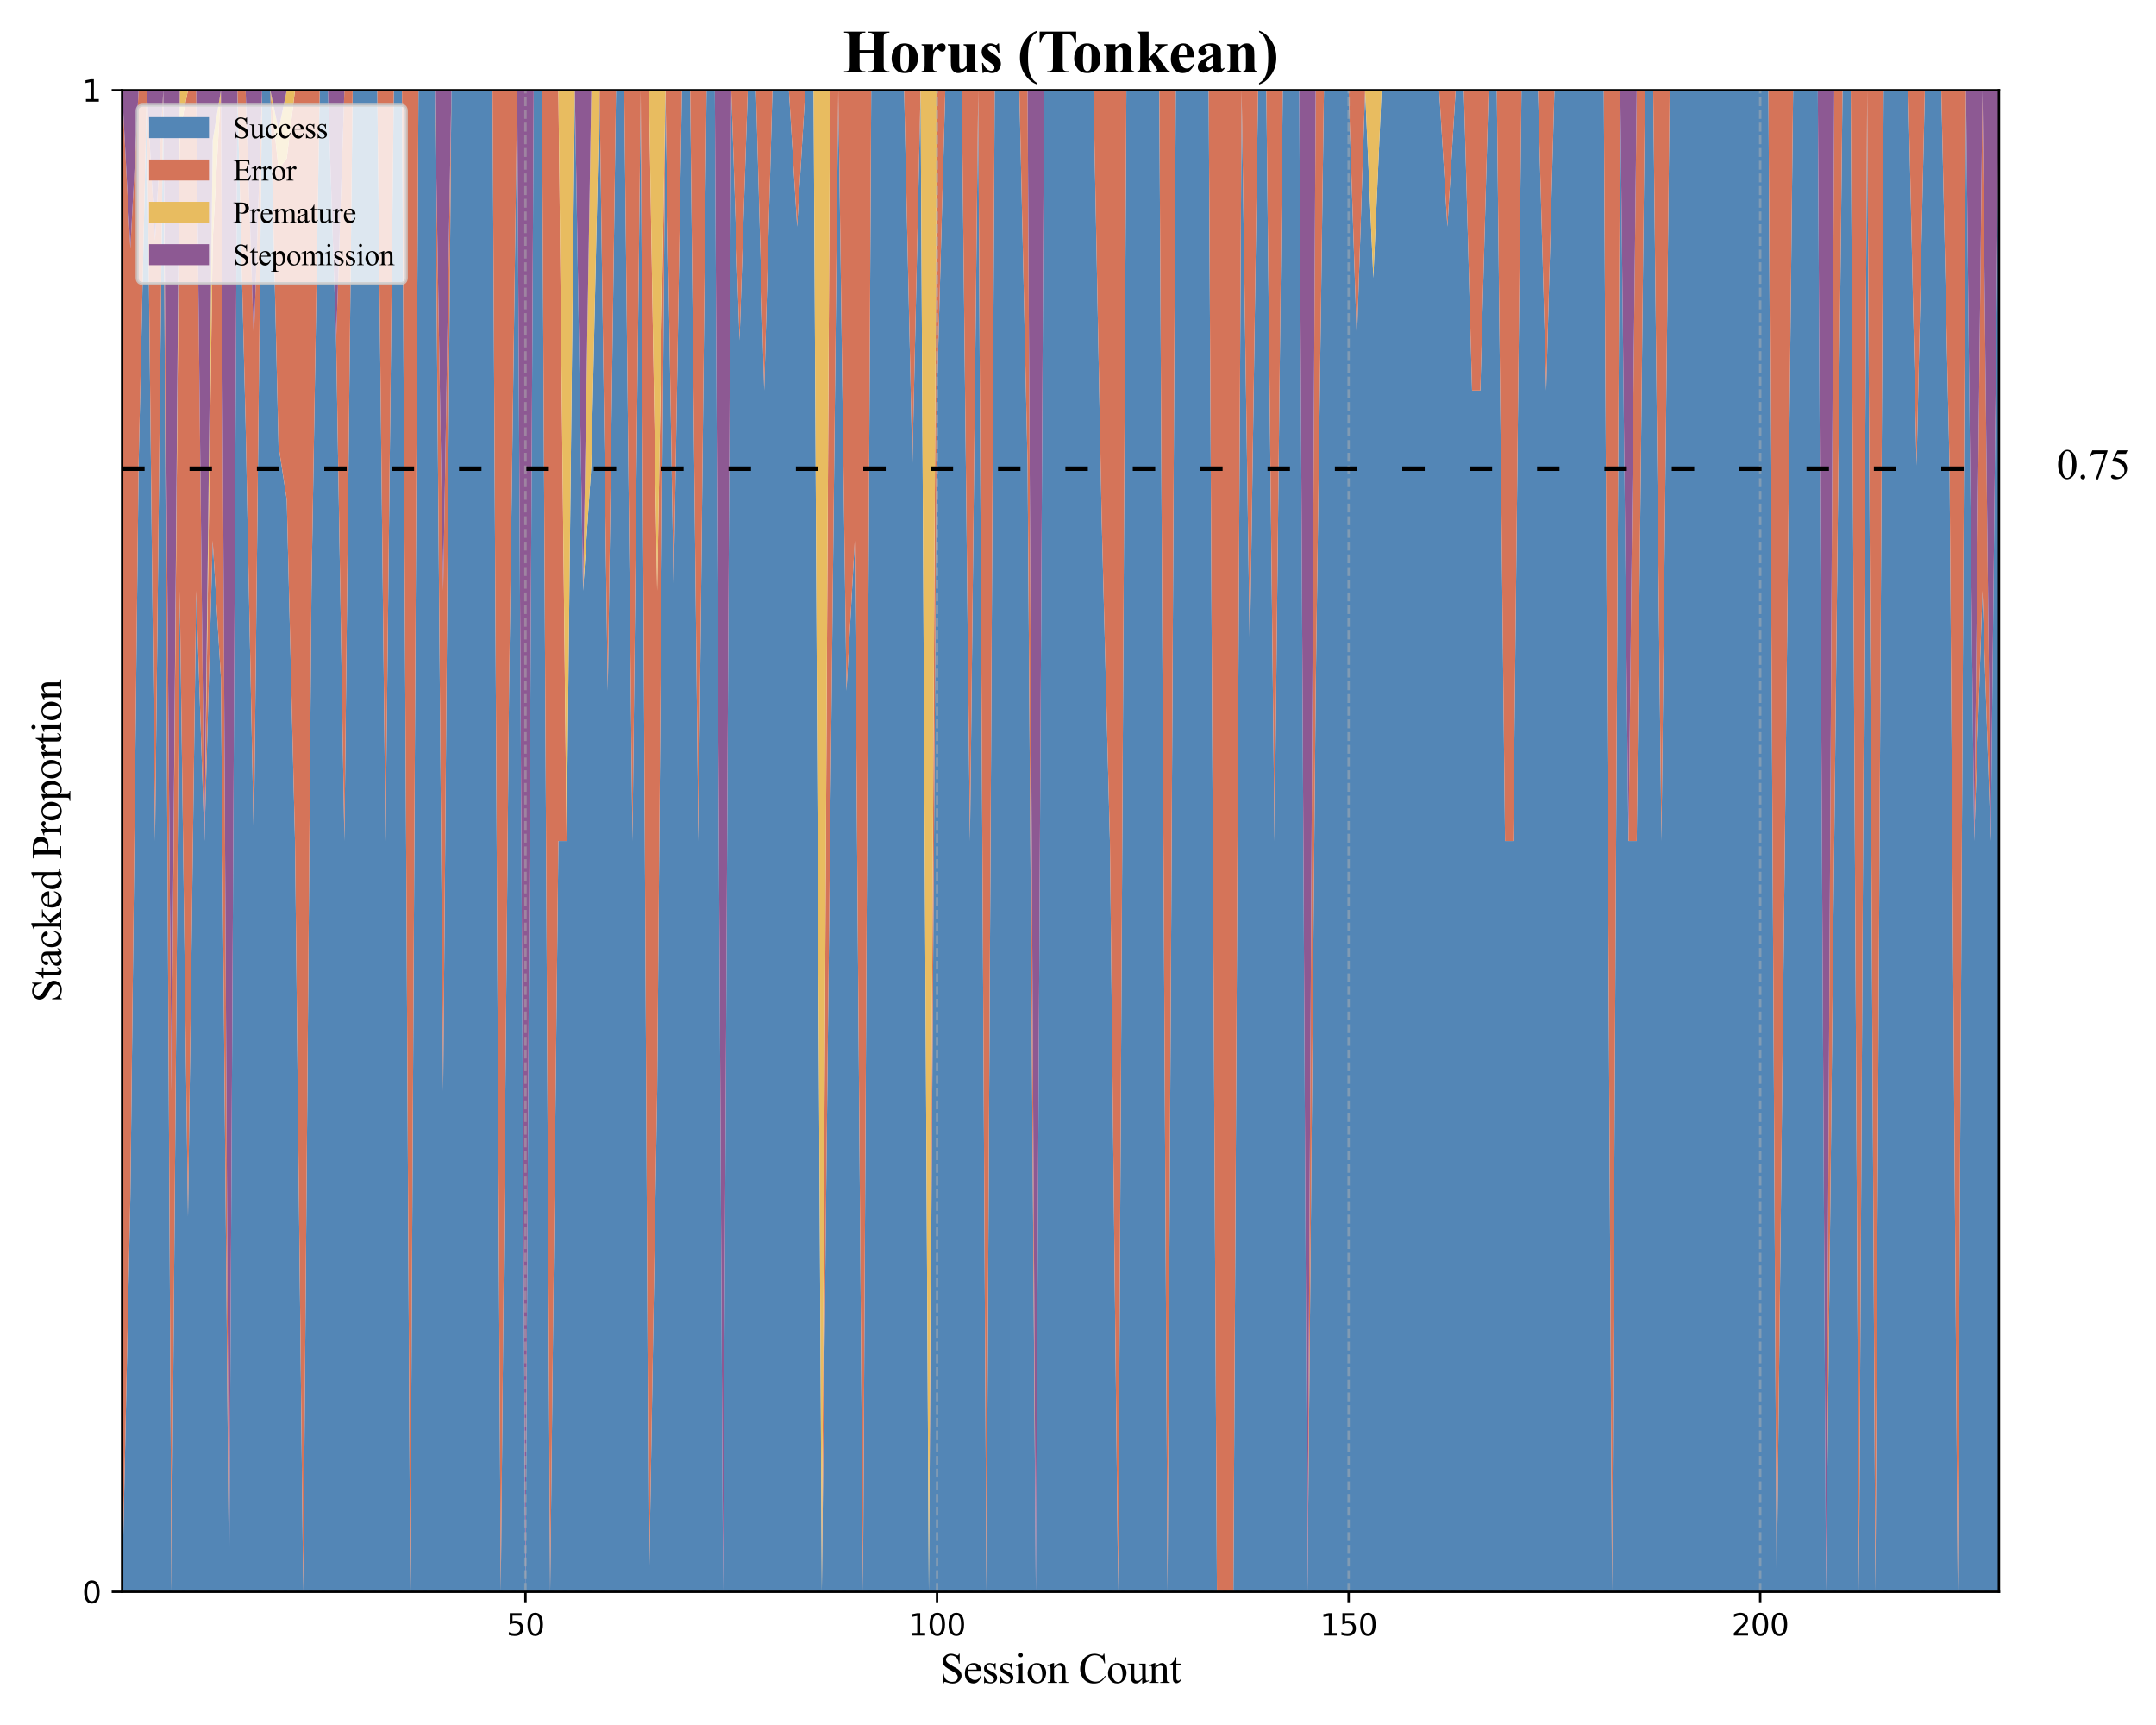 <?xml version="1.0" encoding="utf-8" standalone="no"?>
<!DOCTYPE svg PUBLIC "-//W3C//DTD SVG 1.1//EN"
  "http://www.w3.org/Graphics/SVG/1.1/DTD/svg11.dtd">
<svg xmlns:xlink="http://www.w3.org/1999/xlink" width="720pt" height="576pt" viewBox="0 0 720 576" xmlns="http://www.w3.org/2000/svg" version="1.1">
 <defs>
  <style type="text/css">*{stroke-linejoin: round; stroke-linecap: butt}</style>
 </defs>
 <g id="figure_1">
  <g id="patch_1">
   <path d="M 0 576 
L 720 576 
L 720 0 
L 0 0 
z
" style="fill: #ffffff"/>
  </g>
  <g id="axes_1">
   <g id="patch_2">
    <path d="M 40.79 531.52 
L 667.543 531.52 
L 667.543 30.12 
L 40.79 30.12 
z
" style="fill: #ffffff"/>
   </g>
   <g id="FillBetweenPolyCollection_1">
    <path d="M 40.79 531.52 
L 40.79 531.52 
L 43.539 531.52 
L 46.288 531.52 
L 49.037 531.52 
L 51.786 531.52 
L 54.535 531.52 
L 57.284 531.52 
L 60.032 531.52 
L 62.781 531.52 
L 65.53 531.52 
L 68.279 531.52 
L 71.028 531.52 
L 73.777 531.52 
L 76.526 531.52 
L 79.275 531.52 
L 82.024 531.52 
L 84.773 531.52 
L 87.522 531.52 
L 90.271 531.52 
L 93.019 531.52 
L 95.768 531.52 
L 98.517 531.52 
L 101.266 531.52 
L 104.015 531.52 
L 106.764 531.52 
L 109.513 531.52 
L 112.262 531.52 
L 115.011 531.52 
L 117.76 531.52 
L 120.509 531.52 
L 123.258 531.52 
L 126.006 531.52 
L 128.755 531.52 
L 131.504 531.52 
L 134.253 531.52 
L 137.002 531.52 
L 139.751 531.52 
L 142.5 531.52 
L 145.249 531.52 
L 147.998 531.52 
L 150.747 531.52 
L 153.496 531.52 
L 156.245 531.52 
L 158.993 531.52 
L 161.742 531.52 
L 164.491 531.52 
L 167.24 531.52 
L 169.989 531.52 
L 172.738 531.52 
L 175.487 531.52 
L 178.236 531.52 
L 180.985 531.52 
L 183.734 531.52 
L 186.483 531.52 
L 189.232 531.52 
L 191.981 531.52 
L 194.729 531.52 
L 197.478 531.52 
L 200.227 531.52 
L 202.976 531.52 
L 205.725 531.52 
L 208.474 531.52 
L 211.223 531.52 
L 213.972 531.52 
L 216.721 531.52 
L 219.47 531.52 
L 222.219 531.52 
L 224.968 531.52 
L 227.716 531.52 
L 230.465 531.52 
L 233.214 531.52 
L 235.963 531.52 
L 238.712 531.52 
L 241.461 531.52 
L 244.21 531.52 
L 246.959 531.52 
L 249.708 531.52 
L 252.457 531.52 
L 255.206 531.52 
L 257.955 531.52 
L 260.703 531.52 
L 263.452 531.52 
L 266.201 531.52 
L 268.95 531.52 
L 271.699 531.52 
L 274.448 531.52 
L 277.197 531.52 
L 279.946 531.52 
L 282.695 531.52 
L 285.444 531.52 
L 288.193 531.52 
L 290.942 531.52 
L 293.691 531.52 
L 296.439 531.52 
L 299.188 531.52 
L 301.937 531.52 
L 304.686 531.52 
L 307.435 531.52 
L 310.184 531.52 
L 312.933 531.52 
L 315.682 531.52 
L 318.431 531.52 
L 321.18 531.52 
L 323.929 531.52 
L 326.678 531.52 
L 329.426 531.52 
L 332.175 531.52 
L 334.924 531.52 
L 337.673 531.52 
L 340.422 531.52 
L 343.171 531.52 
L 345.92 531.52 
L 348.669 531.52 
L 351.418 531.52 
L 354.167 531.52 
L 356.916 531.52 
L 359.665 531.52 
L 362.413 531.52 
L 365.162 531.52 
L 367.911 531.52 
L 370.66 531.52 
L 373.409 531.52 
L 376.158 531.52 
L 378.907 531.52 
L 381.656 531.52 
L 384.405 531.52 
L 387.154 531.52 
L 389.903 531.52 
L 392.652 531.52 
L 395.4 531.52 
L 398.149 531.52 
L 400.898 531.52 
L 403.647 531.52 
L 406.396 531.52 
L 409.145 531.52 
L 411.894 531.52 
L 414.643 531.52 
L 417.392 531.52 
L 420.141 531.52 
L 422.89 531.52 
L 425.639 531.52 
L 428.388 531.52 
L 431.136 531.52 
L 433.885 531.52 
L 436.634 531.52 
L 439.383 531.52 
L 442.132 531.52 
L 444.881 531.52 
L 447.63 531.52 
L 450.379 531.52 
L 453.128 531.52 
L 455.877 531.52 
L 458.626 531.52 
L 461.375 531.52 
L 464.123 531.52 
L 466.872 531.52 
L 469.621 531.52 
L 472.37 531.52 
L 475.119 531.52 
L 477.868 531.52 
L 480.617 531.52 
L 483.366 531.52 
L 486.115 531.52 
L 488.864 531.52 
L 491.613 531.52 
L 494.362 531.52 
L 497.11 531.52 
L 499.859 531.52 
L 502.608 531.52 
L 505.357 531.52 
L 508.106 531.52 
L 510.855 531.52 
L 513.604 531.52 
L 516.353 531.52 
L 519.102 531.52 
L 521.851 531.52 
L 524.6 531.52 
L 527.349 531.52 
L 530.097 531.52 
L 532.846 531.52 
L 535.595 531.52 
L 538.344 531.52 
L 541.093 531.52 
L 543.842 531.52 
L 546.591 531.52 
L 549.34 531.52 
L 552.089 531.52 
L 554.838 531.52 
L 557.587 531.52 
L 560.336 531.52 
L 563.085 531.52 
L 565.833 531.52 
L 568.582 531.52 
L 571.331 531.52 
L 574.08 531.52 
L 576.829 531.52 
L 579.578 531.52 
L 582.327 531.52 
L 585.076 531.52 
L 587.825 531.52 
L 590.574 531.52 
L 593.323 531.52 
L 596.072 531.52 
L 598.82 531.52 
L 601.569 531.52 
L 604.318 531.52 
L 607.067 531.52 
L 609.816 531.52 
L 612.565 531.52 
L 615.314 531.52 
L 618.063 531.52 
L 620.812 531.52 
L 623.561 531.52 
L 626.31 531.52 
L 629.059 531.52 
L 631.807 531.52 
L 634.556 531.52 
L 637.305 531.52 
L 640.054 531.52 
L 642.803 531.52 
L 645.552 531.52 
L 648.301 531.52 
L 651.05 531.52 
L 653.799 531.52 
L 656.548 531.52 
L 659.297 531.52 
L 662.046 531.52 
L 664.795 531.52 
L 667.543 531.52 
L 667.543 30.12 
L 667.543 30.12 
L 664.795 280.82 
L 662.046 197.253 
L 659.297 280.82 
L 656.548 30.12 
L 653.799 531.52 
L 651.05 155.47 
L 648.301 30.12 
L 645.552 30.12 
L 642.803 30.12 
L 640.054 155.47 
L 637.305 30.12 
L 634.556 30.12 
L 631.807 30.12 
L 629.059 30.12 
L 626.31 531.52 
L 623.561 30.12 
L 620.812 531.52 
L 618.063 30.12 
L 615.314 30.12 
L 612.565 280.82 
L 609.816 531.52 
L 607.067 30.12 
L 604.318 30.12 
L 601.569 30.12 
L 598.82 30.12 
L 596.072 280.82 
L 593.323 531.52 
L 590.574 30.12 
L 587.825 30.12 
L 585.076 30.12 
L 582.327 30.12 
L 579.578 30.12 
L 576.829 30.12 
L 574.08 30.12 
L 571.331 30.12 
L 568.582 30.12 
L 565.833 30.12 
L 563.085 30.12 
L 560.336 30.12 
L 557.587 30.12 
L 554.838 280.82 
L 552.089 30.12 
L 549.34 30.12 
L 546.591 280.82 
L 543.842 280.82 
L 541.093 30.12 
L 538.344 531.52 
L 535.595 30.12 
L 532.846 30.12 
L 530.097 30.12 
L 527.349 30.12 
L 524.6 30.12 
L 521.851 30.12 
L 519.102 30.12 
L 516.353 130.4 
L 513.604 30.12 
L 510.855 30.12 
L 508.106 30.12 
L 505.357 280.82 
L 502.608 280.82 
L 499.859 30.12 
L 497.11 30.12 
L 494.362 130.4 
L 491.613 130.4 
L 488.864 30.12 
L 486.115 30.12 
L 483.366 75.702 
L 480.617 30.12 
L 477.868 30.12 
L 475.119 30.12 
L 472.37 30.12 
L 469.621 30.12 
L 466.872 30.12 
L 464.123 30.12 
L 461.375 30.12 
L 458.626 92.795 
L 455.877 30.12 
L 453.128 113.687 
L 450.379 30.12 
L 447.63 30.12 
L 444.881 30.12 
L 442.132 30.12 
L 439.383 230.68 
L 436.634 531.52 
L 433.885 30.12 
L 431.136 30.12 
L 428.388 30.12 
L 425.639 280.82 
L 422.89 30.12 
L 420.141 30.12 
L 417.392 218.145 
L 414.643 30.12 
L 411.894 531.52 
L 409.145 531.52 
L 406.396 531.52 
L 403.647 30.12 
L 400.898 30.12 
L 398.149 30.12 
L 395.4 30.12 
L 392.652 30.12 
L 389.903 531.52 
L 387.154 30.12 
L 384.405 30.12 
L 381.656 30.12 
L 378.907 30.12 
L 376.158 30.12 
L 373.409 531.52 
L 370.66 280.82 
L 367.911 173.377 
L 365.162 30.12 
L 362.413 30.12 
L 359.665 30.12 
L 356.916 30.12 
L 354.167 30.12 
L 351.418 30.12 
L 348.669 30.12 
L 345.92 531.52 
L 343.171 155.47 
L 340.422 30.12 
L 337.673 30.12 
L 334.924 30.12 
L 332.175 30.12 
L 329.426 531.52 
L 326.678 30.12 
L 323.929 280.82 
L 321.18 30.12 
L 318.431 30.12 
L 315.682 30.12 
L 312.933 130.4 
L 310.184 531.52 
L 307.435 30.12 
L 304.686 155.47 
L 301.937 30.12 
L 299.188 30.12 
L 296.439 30.12 
L 293.691 30.12 
L 290.942 30.12 
L 288.193 531.52 
L 285.444 180.54 
L 282.695 230.68 
L 279.946 30.12 
L 277.197 280.82 
L 274.448 531.52 
L 271.699 30.12 
L 268.95 30.12 
L 266.201 75.702 
L 263.452 30.12 
L 260.703 30.12 
L 257.955 30.12 
L 255.206 130.4 
L 252.457 30.12 
L 249.708 30.12 
L 246.959 113.687 
L 244.21 30.12 
L 241.461 531.52 
L 238.712 30.12 
L 235.963 30.12 
L 233.214 280.82 
L 230.465 30.12 
L 227.716 30.12 
L 224.968 197.253 
L 222.219 30.12 
L 219.47 364.387 
L 216.721 531.52 
L 213.972 30.12 
L 211.223 280.82 
L 208.474 30.12 
L 205.725 30.12 
L 202.976 230.68 
L 200.227 30.12 
L 197.478 155.47 
L 194.729 197.253 
L 191.981 30.12 
L 189.232 280.82 
L 186.483 280.82 
L 183.734 531.52 
L 180.985 30.12 
L 178.236 30.12 
L 175.487 531.52 
L 172.738 30.12 
L 169.989 230.68 
L 167.24 531.52 
L 164.491 30.12 
L 161.742 30.12 
L 158.993 30.12 
L 156.245 30.12 
L 153.496 30.12 
L 150.747 30.12 
L 147.998 364.387 
L 145.249 30.12 
L 142.5 30.12 
L 139.751 30.12 
L 137.002 531.52 
L 134.253 30.12 
L 131.504 30.12 
L 128.755 280.82 
L 126.006 30.12 
L 123.258 30.12 
L 120.509 30.12 
L 117.76 30.12 
L 115.011 280.82 
L 112.262 113.687 
L 109.513 30.12 
L 106.764 30.12 
L 104.015 197.253 
L 101.266 531.52 
L 98.517 280.82 
L 95.768 166.865 
L 93.019 148.873 
L 90.271 30.12 
L 87.522 30.12 
L 84.773 280.82 
L 82.024 141.542 
L 79.275 30.12 
L 76.526 531.52 
L 73.777 226.32 
L 71.028 180.54 
L 68.279 280.82 
L 65.53 197.253 
L 62.781 406.17 
L 60.032 197.253 
L 57.284 531.52 
L 54.535 30.12 
L 51.786 280.82 
L 49.037 30.12 
L 46.288 155.47 
L 43.539 399.573 
L 40.79 531.52 
z
" clip-path="url(#p2406f0129d)" style="fill: #5386b6"/>
   </g>
   <g id="FillBetweenPolyCollection_2">
    <path d="M 40.79 30.12 
L 40.79 531.52 
L 43.539 399.573 
L 46.288 155.47 
L 49.037 30.12 
L 51.786 280.82 
L 54.535 30.12 
L 57.284 531.52 
L 60.032 197.253 
L 62.781 406.17 
L 65.53 197.253 
L 68.279 280.82 
L 71.028 180.54 
L 73.777 226.32 
L 76.526 531.52 
L 79.275 30.12 
L 82.024 141.542 
L 84.773 280.82 
L 87.522 30.12 
L 90.271 30.12 
L 93.019 148.873 
L 95.768 166.865 
L 98.517 280.82 
L 101.266 531.52 
L 104.015 197.253 
L 106.764 30.12 
L 109.513 30.12 
L 112.262 113.687 
L 115.011 280.82 
L 117.76 30.12 
L 120.509 30.12 
L 123.258 30.12 
L 126.006 30.12 
L 128.755 280.82 
L 131.504 30.12 
L 134.253 30.12 
L 137.002 531.52 
L 139.751 30.12 
L 142.5 30.12 
L 145.249 30.12 
L 147.998 364.387 
L 150.747 30.12 
L 153.496 30.12 
L 156.245 30.12 
L 158.993 30.12 
L 161.742 30.12 
L 164.491 30.12 
L 167.24 531.52 
L 169.989 230.68 
L 172.738 30.12 
L 175.487 531.52 
L 178.236 30.12 
L 180.985 30.12 
L 183.734 531.52 
L 186.483 280.82 
L 189.232 280.82 
L 191.981 30.12 
L 194.729 197.253 
L 197.478 155.47 
L 200.227 30.12 
L 202.976 230.68 
L 205.725 30.12 
L 208.474 30.12 
L 211.223 280.82 
L 213.972 30.12 
L 216.721 531.52 
L 219.47 364.387 
L 222.219 30.12 
L 224.968 197.253 
L 227.716 30.12 
L 230.465 30.12 
L 233.214 280.82 
L 235.963 30.12 
L 238.712 30.12 
L 241.461 531.52 
L 244.21 30.12 
L 246.959 113.687 
L 249.708 30.12 
L 252.457 30.12 
L 255.206 130.4 
L 257.955 30.12 
L 260.703 30.12 
L 263.452 30.12 
L 266.201 75.702 
L 268.95 30.12 
L 271.699 30.12 
L 274.448 531.52 
L 277.197 280.82 
L 279.946 30.12 
L 282.695 230.68 
L 285.444 180.54 
L 288.193 531.52 
L 290.942 30.12 
L 293.691 30.12 
L 296.439 30.12 
L 299.188 30.12 
L 301.937 30.12 
L 304.686 155.47 
L 307.435 30.12 
L 310.184 531.52 
L 312.933 130.4 
L 315.682 30.12 
L 318.431 30.12 
L 321.18 30.12 
L 323.929 280.82 
L 326.678 30.12 
L 329.426 531.52 
L 332.175 30.12 
L 334.924 30.12 
L 337.673 30.12 
L 340.422 30.12 
L 343.171 155.47 
L 345.92 531.52 
L 348.669 30.12 
L 351.418 30.12 
L 354.167 30.12 
L 356.916 30.12 
L 359.665 30.12 
L 362.413 30.12 
L 365.162 30.12 
L 367.911 173.377 
L 370.66 280.82 
L 373.409 531.52 
L 376.158 30.12 
L 378.907 30.12 
L 381.656 30.12 
L 384.405 30.12 
L 387.154 30.12 
L 389.903 531.52 
L 392.652 30.12 
L 395.4 30.12 
L 398.149 30.12 
L 400.898 30.12 
L 403.647 30.12 
L 406.396 531.52 
L 409.145 531.52 
L 411.894 531.52 
L 414.643 30.12 
L 417.392 218.145 
L 420.141 30.12 
L 422.89 30.12 
L 425.639 280.82 
L 428.388 30.12 
L 431.136 30.12 
L 433.885 30.12 
L 436.634 531.52 
L 439.383 230.68 
L 442.132 30.12 
L 444.881 30.12 
L 447.63 30.12 
L 450.379 30.12 
L 453.128 113.687 
L 455.877 30.12 
L 458.626 92.795 
L 461.375 30.12 
L 464.123 30.12 
L 466.872 30.12 
L 469.621 30.12 
L 472.37 30.12 
L 475.119 30.12 
L 477.868 30.12 
L 480.617 30.12 
L 483.366 75.702 
L 486.115 30.12 
L 488.864 30.12 
L 491.613 130.4 
L 494.362 130.4 
L 497.11 30.12 
L 499.859 30.12 
L 502.608 280.82 
L 505.357 280.82 
L 508.106 30.12 
L 510.855 30.12 
L 513.604 30.12 
L 516.353 130.4 
L 519.102 30.12 
L 521.851 30.12 
L 524.6 30.12 
L 527.349 30.12 
L 530.097 30.12 
L 532.846 30.12 
L 535.595 30.12 
L 538.344 531.52 
L 541.093 30.12 
L 543.842 280.82 
L 546.591 280.82 
L 549.34 30.12 
L 552.089 30.12 
L 554.838 280.82 
L 557.587 30.12 
L 560.336 30.12 
L 563.085 30.12 
L 565.833 30.12 
L 568.582 30.12 
L 571.331 30.12 
L 574.08 30.12 
L 576.829 30.12 
L 579.578 30.12 
L 582.327 30.12 
L 585.076 30.12 
L 587.825 30.12 
L 590.574 30.12 
L 593.323 531.52 
L 596.072 280.82 
L 598.82 30.12 
L 601.569 30.12 
L 604.318 30.12 
L 607.067 30.12 
L 609.816 531.52 
L 612.565 280.82 
L 615.314 30.12 
L 618.063 30.12 
L 620.812 531.52 
L 623.561 30.12 
L 626.31 531.52 
L 629.059 30.12 
L 631.807 30.12 
L 634.556 30.12 
L 637.305 30.12 
L 640.054 155.47 
L 642.803 30.12 
L 645.552 30.12 
L 648.301 30.12 
L 651.05 155.47 
L 653.799 531.52 
L 656.548 30.12 
L 659.297 280.82 
L 662.046 197.253 
L 664.795 280.82 
L 667.543 30.12 
L 667.543 30.12 
L 667.543 30.12 
L 664.795 280.82 
L 662.046 30.12 
L 659.297 280.82 
L 656.548 30.12 
L 653.799 30.12 
L 651.05 30.12 
L 648.301 30.12 
L 645.552 30.12 
L 642.803 30.12 
L 640.054 30.12 
L 637.305 30.12 
L 634.556 30.12 
L 631.807 30.12 
L 629.059 30.12 
L 626.31 30.12 
L 623.561 30.12 
L 620.812 30.12 
L 618.063 30.12 
L 615.314 30.12 
L 612.565 30.12 
L 609.816 531.52 
L 607.067 30.12 
L 604.318 30.12 
L 601.569 30.12 
L 598.82 30.12 
L 596.072 30.12 
L 593.323 30.12 
L 590.574 30.12 
L 587.825 30.12 
L 585.076 30.12 
L 582.327 30.12 
L 579.578 30.12 
L 576.829 30.12 
L 574.08 30.12 
L 571.331 30.12 
L 568.582 30.12 
L 565.833 30.12 
L 563.085 30.12 
L 560.336 30.12 
L 557.587 30.12 
L 554.838 30.12 
L 552.089 30.12 
L 549.34 30.12 
L 546.591 30.12 
L 543.842 280.82 
L 541.093 30.12 
L 538.344 30.12 
L 535.595 30.12 
L 532.846 30.12 
L 530.097 30.12 
L 527.349 30.12 
L 524.6 30.12 
L 521.851 30.12 
L 519.102 30.12 
L 516.353 30.12 
L 513.604 30.12 
L 510.855 30.12 
L 508.106 30.12 
L 505.357 30.12 
L 502.608 30.12 
L 499.859 30.12 
L 497.11 30.12 
L 494.362 30.12 
L 491.613 30.12 
L 488.864 30.12 
L 486.115 30.12 
L 483.366 30.12 
L 480.617 30.12 
L 477.868 30.12 
L 475.119 30.12 
L 472.37 30.12 
L 469.621 30.12 
L 466.872 30.12 
L 464.123 30.12 
L 461.375 30.12 
L 458.626 92.795 
L 455.877 30.12 
L 453.128 30.12 
L 450.379 30.12 
L 447.63 30.12 
L 444.881 30.12 
L 442.132 30.12 
L 439.383 30.12 
L 436.634 531.52 
L 433.885 30.12 
L 431.136 30.12 
L 428.388 30.12 
L 425.639 30.12 
L 422.89 30.12 
L 420.141 30.12 
L 417.392 30.12 
L 414.643 30.12 
L 411.894 30.12 
L 409.145 30.12 
L 406.396 30.12 
L 403.647 30.12 
L 400.898 30.12 
L 398.149 30.12 
L 395.4 30.12 
L 392.652 30.12 
L 389.903 30.12 
L 387.154 30.12 
L 384.405 30.12 
L 381.656 30.12 
L 378.907 30.12 
L 376.158 30.12 
L 373.409 30.12 
L 370.66 30.12 
L 367.911 30.12 
L 365.162 30.12 
L 362.413 30.12 
L 359.665 30.12 
L 356.916 30.12 
L 354.167 30.12 
L 351.418 30.12 
L 348.669 30.12 
L 345.92 531.52 
L 343.171 30.12 
L 340.422 30.12 
L 337.673 30.12 
L 334.924 30.12 
L 332.175 30.12 
L 329.426 30.12 
L 326.678 30.12 
L 323.929 30.12 
L 321.18 30.12 
L 318.431 30.12 
L 315.682 30.12 
L 312.933 30.12 
L 310.184 531.52 
L 307.435 30.12 
L 304.686 30.12 
L 301.937 30.12 
L 299.188 30.12 
L 296.439 30.12 
L 293.691 30.12 
L 290.942 30.12 
L 288.193 30.12 
L 285.444 30.12 
L 282.695 30.12 
L 279.946 30.12 
L 277.197 30.12 
L 274.448 531.52 
L 271.699 30.12 
L 268.95 30.12 
L 266.201 30.12 
L 263.452 30.12 
L 260.703 30.12 
L 257.955 30.12 
L 255.206 30.12 
L 252.457 30.12 
L 249.708 30.12 
L 246.959 30.12 
L 244.21 30.12 
L 241.461 531.52 
L 238.712 30.12 
L 235.963 30.12 
L 233.214 30.12 
L 230.465 30.12 
L 227.716 30.12 
L 224.968 30.12 
L 222.219 30.12 
L 219.47 197.253 
L 216.721 30.12 
L 213.972 30.12 
L 211.223 30.12 
L 208.474 30.12 
L 205.725 30.12 
L 202.976 30.12 
L 200.227 30.12 
L 197.478 155.47 
L 194.729 197.253 
L 191.981 30.12 
L 189.232 280.82 
L 186.483 30.12 
L 183.734 30.12 
L 180.985 30.12 
L 178.236 30.12 
L 175.487 531.52 
L 172.738 30.12 
L 169.989 30.12 
L 167.24 30.12 
L 164.491 30.12 
L 161.742 30.12 
L 158.993 30.12 
L 156.245 30.12 
L 153.496 30.12 
L 150.747 30.12 
L 147.998 197.253 
L 145.249 30.12 
L 142.5 30.12 
L 139.751 30.12 
L 137.002 30.12 
L 134.253 30.12 
L 131.504 30.12 
L 128.755 30.12 
L 126.006 30.12 
L 123.258 30.12 
L 120.509 30.12 
L 117.76 30.12 
L 115.011 30.12 
L 112.262 113.687 
L 109.513 30.12 
L 106.764 30.12 
L 104.015 30.12 
L 101.266 30.12 
L 98.517 30.12 
L 95.768 52.911 
L 93.019 56.509 
L 90.271 30.12 
L 87.522 30.12 
L 84.773 113.687 
L 82.024 30.12 
L 79.275 30.12 
L 76.526 531.52 
L 73.777 30.12 
L 71.028 80.26 
L 68.279 280.82 
L 65.53 30.12 
L 62.781 30.12 
L 60.032 44.048 
L 57.284 364.387 
L 54.535 30.12 
L 51.786 80.26 
L 49.037 30.12 
L 46.288 30.12 
L 43.539 82.899 
L 40.79 30.12 
z
" clip-path="url(#p2406f0129d)" style="fill: #d57459"/>
   </g>
   <g id="FillBetweenPolyCollection_3">
    <path d="M 40.79 30.12 
L 40.79 30.12 
L 43.539 82.899 
L 46.288 30.12 
L 49.037 30.12 
L 51.786 80.26 
L 54.535 30.12 
L 57.284 364.387 
L 60.032 44.048 
L 62.781 30.12 
L 65.53 30.12 
L 68.279 280.82 
L 71.028 80.26 
L 73.777 30.12 
L 76.526 531.52 
L 79.275 30.12 
L 82.024 30.12 
L 84.773 113.687 
L 87.522 30.12 
L 90.271 30.12 
L 93.019 56.509 
L 95.768 52.911 
L 98.517 30.12 
L 101.266 30.12 
L 104.015 30.12 
L 106.764 30.12 
L 109.513 30.12 
L 112.262 113.687 
L 115.011 30.12 
L 117.76 30.12 
L 120.509 30.12 
L 123.258 30.12 
L 126.006 30.12 
L 128.755 30.12 
L 131.504 30.12 
L 134.253 30.12 
L 137.002 30.12 
L 139.751 30.12 
L 142.5 30.12 
L 145.249 30.12 
L 147.998 197.253 
L 150.747 30.12 
L 153.496 30.12 
L 156.245 30.12 
L 158.993 30.12 
L 161.742 30.12 
L 164.491 30.12 
L 167.24 30.12 
L 169.989 30.12 
L 172.738 30.12 
L 175.487 531.52 
L 178.236 30.12 
L 180.985 30.12 
L 183.734 30.12 
L 186.483 30.12 
L 189.232 280.82 
L 191.981 30.12 
L 194.729 197.253 
L 197.478 155.47 
L 200.227 30.12 
L 202.976 30.12 
L 205.725 30.12 
L 208.474 30.12 
L 211.223 30.12 
L 213.972 30.12 
L 216.721 30.12 
L 219.47 197.253 
L 222.219 30.12 
L 224.968 30.12 
L 227.716 30.12 
L 230.465 30.12 
L 233.214 30.12 
L 235.963 30.12 
L 238.712 30.12 
L 241.461 531.52 
L 244.21 30.12 
L 246.959 30.12 
L 249.708 30.12 
L 252.457 30.12 
L 255.206 30.12 
L 257.955 30.12 
L 260.703 30.12 
L 263.452 30.12 
L 266.201 30.12 
L 268.95 30.12 
L 271.699 30.12 
L 274.448 531.52 
L 277.197 30.12 
L 279.946 30.12 
L 282.695 30.12 
L 285.444 30.12 
L 288.193 30.12 
L 290.942 30.12 
L 293.691 30.12 
L 296.439 30.12 
L 299.188 30.12 
L 301.937 30.12 
L 304.686 30.12 
L 307.435 30.12 
L 310.184 531.52 
L 312.933 30.12 
L 315.682 30.12 
L 318.431 30.12 
L 321.18 30.12 
L 323.929 30.12 
L 326.678 30.12 
L 329.426 30.12 
L 332.175 30.12 
L 334.924 30.12 
L 337.673 30.12 
L 340.422 30.12 
L 343.171 30.12 
L 345.92 531.52 
L 348.669 30.12 
L 351.418 30.12 
L 354.167 30.12 
L 356.916 30.12 
L 359.665 30.12 
L 362.413 30.12 
L 365.162 30.12 
L 367.911 30.12 
L 370.66 30.12 
L 373.409 30.12 
L 376.158 30.12 
L 378.907 30.12 
L 381.656 30.12 
L 384.405 30.12 
L 387.154 30.12 
L 389.903 30.12 
L 392.652 30.12 
L 395.4 30.12 
L 398.149 30.12 
L 400.898 30.12 
L 403.647 30.12 
L 406.396 30.12 
L 409.145 30.12 
L 411.894 30.12 
L 414.643 30.12 
L 417.392 30.12 
L 420.141 30.12 
L 422.89 30.12 
L 425.639 30.12 
L 428.388 30.12 
L 431.136 30.12 
L 433.885 30.12 
L 436.634 531.52 
L 439.383 30.12 
L 442.132 30.12 
L 444.881 30.12 
L 447.63 30.12 
L 450.379 30.12 
L 453.128 30.12 
L 455.877 30.12 
L 458.626 92.795 
L 461.375 30.12 
L 464.123 30.12 
L 466.872 30.12 
L 469.621 30.12 
L 472.37 30.12 
L 475.119 30.12 
L 477.868 30.12 
L 480.617 30.12 
L 483.366 30.12 
L 486.115 30.12 
L 488.864 30.12 
L 491.613 30.12 
L 494.362 30.12 
L 497.11 30.12 
L 499.859 30.12 
L 502.608 30.12 
L 505.357 30.12 
L 508.106 30.12 
L 510.855 30.12 
L 513.604 30.12 
L 516.353 30.12 
L 519.102 30.12 
L 521.851 30.12 
L 524.6 30.12 
L 527.349 30.12 
L 530.097 30.12 
L 532.846 30.12 
L 535.595 30.12 
L 538.344 30.12 
L 541.093 30.12 
L 543.842 280.82 
L 546.591 30.12 
L 549.34 30.12 
L 552.089 30.12 
L 554.838 30.12 
L 557.587 30.12 
L 560.336 30.12 
L 563.085 30.12 
L 565.833 30.12 
L 568.582 30.12 
L 571.331 30.12 
L 574.08 30.12 
L 576.829 30.12 
L 579.578 30.12 
L 582.327 30.12 
L 585.076 30.12 
L 587.825 30.12 
L 590.574 30.12 
L 593.323 30.12 
L 596.072 30.12 
L 598.82 30.12 
L 601.569 30.12 
L 604.318 30.12 
L 607.067 30.12 
L 609.816 531.52 
L 612.565 30.12 
L 615.314 30.12 
L 618.063 30.12 
L 620.812 30.12 
L 623.561 30.12 
L 626.31 30.12 
L 629.059 30.12 
L 631.807 30.12 
L 634.556 30.12 
L 637.305 30.12 
L 640.054 30.12 
L 642.803 30.12 
L 645.552 30.12 
L 648.301 30.12 
L 651.05 30.12 
L 653.799 30.12 
L 656.548 30.12 
L 659.297 280.82 
L 662.046 30.12 
L 664.795 280.82 
L 667.543 30.12 
L 667.543 30.12 
L 667.543 30.12 
L 664.795 280.82 
L 662.046 30.12 
L 659.297 280.82 
L 656.548 30.12 
L 653.799 30.12 
L 651.05 30.12 
L 648.301 30.12 
L 645.552 30.12 
L 642.803 30.12 
L 640.054 30.12 
L 637.305 30.12 
L 634.556 30.12 
L 631.807 30.12 
L 629.059 30.12 
L 626.31 30.12 
L 623.561 30.12 
L 620.812 30.12 
L 618.063 30.12 
L 615.314 30.12 
L 612.565 30.12 
L 609.816 531.52 
L 607.067 30.12 
L 604.318 30.12 
L 601.569 30.12 
L 598.82 30.12 
L 596.072 30.12 
L 593.323 30.12 
L 590.574 30.12 
L 587.825 30.12 
L 585.076 30.12 
L 582.327 30.12 
L 579.578 30.12 
L 576.829 30.12 
L 574.08 30.12 
L 571.331 30.12 
L 568.582 30.12 
L 565.833 30.12 
L 563.085 30.12 
L 560.336 30.12 
L 557.587 30.12 
L 554.838 30.12 
L 552.089 30.12 
L 549.34 30.12 
L 546.591 30.12 
L 543.842 280.82 
L 541.093 30.12 
L 538.344 30.12 
L 535.595 30.12 
L 532.846 30.12 
L 530.097 30.12 
L 527.349 30.12 
L 524.6 30.12 
L 521.851 30.12 
L 519.102 30.12 
L 516.353 30.12 
L 513.604 30.12 
L 510.855 30.12 
L 508.106 30.12 
L 505.357 30.12 
L 502.608 30.12 
L 499.859 30.12 
L 497.11 30.12 
L 494.362 30.12 
L 491.613 30.12 
L 488.864 30.12 
L 486.115 30.12 
L 483.366 30.12 
L 480.617 30.12 
L 477.868 30.12 
L 475.119 30.12 
L 472.37 30.12 
L 469.621 30.12 
L 466.872 30.12 
L 464.123 30.12 
L 461.375 30.12 
L 458.626 30.12 
L 455.877 30.12 
L 453.128 30.12 
L 450.379 30.12 
L 447.63 30.12 
L 444.881 30.12 
L 442.132 30.12 
L 439.383 30.12 
L 436.634 531.52 
L 433.885 30.12 
L 431.136 30.12 
L 428.388 30.12 
L 425.639 30.12 
L 422.89 30.12 
L 420.141 30.12 
L 417.392 30.12 
L 414.643 30.12 
L 411.894 30.12 
L 409.145 30.12 
L 406.396 30.12 
L 403.647 30.12 
L 400.898 30.12 
L 398.149 30.12 
L 395.4 30.12 
L 392.652 30.12 
L 389.903 30.12 
L 387.154 30.12 
L 384.405 30.12 
L 381.656 30.12 
L 378.907 30.12 
L 376.158 30.12 
L 373.409 30.12 
L 370.66 30.12 
L 367.911 30.12 
L 365.162 30.12 
L 362.413 30.12 
L 359.665 30.12 
L 356.916 30.12 
L 354.167 30.12 
L 351.418 30.12 
L 348.669 30.12 
L 345.92 531.52 
L 343.171 30.12 
L 340.422 30.12 
L 337.673 30.12 
L 334.924 30.12 
L 332.175 30.12 
L 329.426 30.12 
L 326.678 30.12 
L 323.929 30.12 
L 321.18 30.12 
L 318.431 30.12 
L 315.682 30.12 
L 312.933 30.12 
L 310.184 30.12 
L 307.435 30.12 
L 304.686 30.12 
L 301.937 30.12 
L 299.188 30.12 
L 296.439 30.12 
L 293.691 30.12 
L 290.942 30.12 
L 288.193 30.12 
L 285.444 30.12 
L 282.695 30.12 
L 279.946 30.12 
L 277.197 30.12 
L 274.448 30.12 
L 271.699 30.12 
L 268.95 30.12 
L 266.201 30.12 
L 263.452 30.12 
L 260.703 30.12 
L 257.955 30.12 
L 255.206 30.12 
L 252.457 30.12 
L 249.708 30.12 
L 246.959 30.12 
L 244.21 30.12 
L 241.461 531.52 
L 238.712 30.12 
L 235.963 30.12 
L 233.214 30.12 
L 230.465 30.12 
L 227.716 30.12 
L 224.968 30.12 
L 222.219 30.12 
L 219.47 30.12 
L 216.721 30.12 
L 213.972 30.12 
L 211.223 30.12 
L 208.474 30.12 
L 205.725 30.12 
L 202.976 30.12 
L 200.227 30.12 
L 197.478 30.12 
L 194.729 197.253 
L 191.981 30.12 
L 189.232 30.12 
L 186.483 30.12 
L 183.734 30.12 
L 180.985 30.12 
L 178.236 30.12 
L 175.487 531.52 
L 172.738 30.12 
L 169.989 30.12 
L 167.24 30.12 
L 164.491 30.12 
L 161.742 30.12 
L 158.993 30.12 
L 156.245 30.12 
L 153.496 30.12 
L 150.747 30.12 
L 147.998 197.253 
L 145.249 30.12 
L 142.5 30.12 
L 139.751 30.12 
L 137.002 30.12 
L 134.253 30.12 
L 131.504 30.12 
L 128.755 30.12 
L 126.006 30.12 
L 123.258 30.12 
L 120.509 30.12 
L 117.76 30.12 
L 115.011 30.12 
L 112.262 113.687 
L 109.513 30.12 
L 106.764 30.12 
L 104.015 30.12 
L 101.266 30.12 
L 98.517 30.12 
L 95.768 30.12 
L 93.019 43.315 
L 90.271 30.12 
L 87.522 30.12 
L 84.773 113.687 
L 82.024 30.12 
L 79.275 30.12 
L 76.526 531.52 
L 73.777 30.12 
L 71.028 46.833 
L 68.279 280.82 
L 65.53 30.12 
L 62.781 30.12 
L 60.032 30.12 
L 57.284 364.387 
L 54.535 30.12 
L 51.786 80.26 
L 49.037 30.12 
L 46.288 30.12 
L 43.539 82.899 
L 40.79 30.12 
z
" clip-path="url(#p2406f0129d)" style="fill: #e8bc60"/>
   </g>
   <g id="FillBetweenPolyCollection_4">
    <path d="M 40.79 30.12 
L 40.79 30.12 
L 43.539 82.899 
L 46.288 30.12 
L 49.037 30.12 
L 51.786 80.26 
L 54.535 30.12 
L 57.284 364.387 
L 60.032 30.12 
L 62.781 30.12 
L 65.53 30.12 
L 68.279 280.82 
L 71.028 46.833 
L 73.777 30.12 
L 76.526 531.52 
L 79.275 30.12 
L 82.024 30.12 
L 84.773 113.687 
L 87.522 30.12 
L 90.271 30.12 
L 93.019 43.315 
L 95.768 30.12 
L 98.517 30.12 
L 101.266 30.12 
L 104.015 30.12 
L 106.764 30.12 
L 109.513 30.12 
L 112.262 113.687 
L 115.011 30.12 
L 117.76 30.12 
L 120.509 30.12 
L 123.258 30.12 
L 126.006 30.12 
L 128.755 30.12 
L 131.504 30.12 
L 134.253 30.12 
L 137.002 30.12 
L 139.751 30.12 
L 142.5 30.12 
L 145.249 30.12 
L 147.998 197.253 
L 150.747 30.12 
L 153.496 30.12 
L 156.245 30.12 
L 158.993 30.12 
L 161.742 30.12 
L 164.491 30.12 
L 167.24 30.12 
L 169.989 30.12 
L 172.738 30.12 
L 175.487 531.52 
L 178.236 30.12 
L 180.985 30.12 
L 183.734 30.12 
L 186.483 30.12 
L 189.232 30.12 
L 191.981 30.12 
L 194.729 197.253 
L 197.478 30.12 
L 200.227 30.12 
L 202.976 30.12 
L 205.725 30.12 
L 208.474 30.12 
L 211.223 30.12 
L 213.972 30.12 
L 216.721 30.12 
L 219.47 30.12 
L 222.219 30.12 
L 224.968 30.12 
L 227.716 30.12 
L 230.465 30.12 
L 233.214 30.12 
L 235.963 30.12 
L 238.712 30.12 
L 241.461 531.52 
L 244.21 30.12 
L 246.959 30.12 
L 249.708 30.12 
L 252.457 30.12 
L 255.206 30.12 
L 257.955 30.12 
L 260.703 30.12 
L 263.452 30.12 
L 266.201 30.12 
L 268.95 30.12 
L 271.699 30.12 
L 274.448 30.12 
L 277.197 30.12 
L 279.946 30.12 
L 282.695 30.12 
L 285.444 30.12 
L 288.193 30.12 
L 290.942 30.12 
L 293.691 30.12 
L 296.439 30.12 
L 299.188 30.12 
L 301.937 30.12 
L 304.686 30.12 
L 307.435 30.12 
L 310.184 30.12 
L 312.933 30.12 
L 315.682 30.12 
L 318.431 30.12 
L 321.18 30.12 
L 323.929 30.12 
L 326.678 30.12 
L 329.426 30.12 
L 332.175 30.12 
L 334.924 30.12 
L 337.673 30.12 
L 340.422 30.12 
L 343.171 30.12 
L 345.92 531.52 
L 348.669 30.12 
L 351.418 30.12 
L 354.167 30.12 
L 356.916 30.12 
L 359.665 30.12 
L 362.413 30.12 
L 365.162 30.12 
L 367.911 30.12 
L 370.66 30.12 
L 373.409 30.12 
L 376.158 30.12 
L 378.907 30.12 
L 381.656 30.12 
L 384.405 30.12 
L 387.154 30.12 
L 389.903 30.12 
L 392.652 30.12 
L 395.4 30.12 
L 398.149 30.12 
L 400.898 30.12 
L 403.647 30.12 
L 406.396 30.12 
L 409.145 30.12 
L 411.894 30.12 
L 414.643 30.12 
L 417.392 30.12 
L 420.141 30.12 
L 422.89 30.12 
L 425.639 30.12 
L 428.388 30.12 
L 431.136 30.12 
L 433.885 30.12 
L 436.634 531.52 
L 439.383 30.12 
L 442.132 30.12 
L 444.881 30.12 
L 447.63 30.12 
L 450.379 30.12 
L 453.128 30.12 
L 455.877 30.12 
L 458.626 30.12 
L 461.375 30.12 
L 464.123 30.12 
L 466.872 30.12 
L 469.621 30.12 
L 472.37 30.12 
L 475.119 30.12 
L 477.868 30.12 
L 480.617 30.12 
L 483.366 30.12 
L 486.115 30.12 
L 488.864 30.12 
L 491.613 30.12 
L 494.362 30.12 
L 497.11 30.12 
L 499.859 30.12 
L 502.608 30.12 
L 505.357 30.12 
L 508.106 30.12 
L 510.855 30.12 
L 513.604 30.12 
L 516.353 30.12 
L 519.102 30.12 
L 521.851 30.12 
L 524.6 30.12 
L 527.349 30.12 
L 530.097 30.12 
L 532.846 30.12 
L 535.595 30.12 
L 538.344 30.12 
L 541.093 30.12 
L 543.842 280.82 
L 546.591 30.12 
L 549.34 30.12 
L 552.089 30.12 
L 554.838 30.12 
L 557.587 30.12 
L 560.336 30.12 
L 563.085 30.12 
L 565.833 30.12 
L 568.582 30.12 
L 571.331 30.12 
L 574.08 30.12 
L 576.829 30.12 
L 579.578 30.12 
L 582.327 30.12 
L 585.076 30.12 
L 587.825 30.12 
L 590.574 30.12 
L 593.323 30.12 
L 596.072 30.12 
L 598.82 30.12 
L 601.569 30.12 
L 604.318 30.12 
L 607.067 30.12 
L 609.816 531.52 
L 612.565 30.12 
L 615.314 30.12 
L 618.063 30.12 
L 620.812 30.12 
L 623.561 30.12 
L 626.31 30.12 
L 629.059 30.12 
L 631.807 30.12 
L 634.556 30.12 
L 637.305 30.12 
L 640.054 30.12 
L 642.803 30.12 
L 645.552 30.12 
L 648.301 30.12 
L 651.05 30.12 
L 653.799 30.12 
L 656.548 30.12 
L 659.297 280.82 
L 662.046 30.12 
L 664.795 280.82 
L 667.543 30.12 
L 667.543 30.12 
L 667.543 30.12 
L 664.795 30.12 
L 662.046 30.12 
L 659.297 30.12 
L 656.548 30.12 
L 653.799 30.12 
L 651.05 30.12 
L 648.301 30.12 
L 645.552 30.12 
L 642.803 30.12 
L 640.054 30.12 
L 637.305 30.12 
L 634.556 30.12 
L 631.807 30.12 
L 629.059 30.12 
L 626.31 30.12 
L 623.561 30.12 
L 620.812 30.12 
L 618.063 30.12 
L 615.314 30.12 
L 612.565 30.12 
L 609.816 30.12 
L 607.067 30.12 
L 604.318 30.12 
L 601.569 30.12 
L 598.82 30.12 
L 596.072 30.12 
L 593.323 30.12 
L 590.574 30.12 
L 587.825 30.12 
L 585.076 30.12 
L 582.327 30.12 
L 579.578 30.12 
L 576.829 30.12 
L 574.08 30.12 
L 571.331 30.12 
L 568.582 30.12 
L 565.833 30.12 
L 563.085 30.12 
L 560.336 30.12 
L 557.587 30.12 
L 554.838 30.12 
L 552.089 30.12 
L 549.34 30.12 
L 546.591 30.12 
L 543.842 30.12 
L 541.093 30.12 
L 538.344 30.12 
L 535.595 30.12 
L 532.846 30.12 
L 530.097 30.12 
L 527.349 30.12 
L 524.6 30.12 
L 521.851 30.12 
L 519.102 30.12 
L 516.353 30.12 
L 513.604 30.12 
L 510.855 30.12 
L 508.106 30.12 
L 505.357 30.12 
L 502.608 30.12 
L 499.859 30.12 
L 497.11 30.12 
L 494.362 30.12 
L 491.613 30.12 
L 488.864 30.12 
L 486.115 30.12 
L 483.366 30.12 
L 480.617 30.12 
L 477.868 30.12 
L 475.119 30.12 
L 472.37 30.12 
L 469.621 30.12 
L 466.872 30.12 
L 464.123 30.12 
L 461.375 30.12 
L 458.626 30.12 
L 455.877 30.12 
L 453.128 30.12 
L 450.379 30.12 
L 447.63 30.12 
L 444.881 30.12 
L 442.132 30.12 
L 439.383 30.12 
L 436.634 30.12 
L 433.885 30.12 
L 431.136 30.12 
L 428.388 30.12 
L 425.639 30.12 
L 422.89 30.12 
L 420.141 30.12 
L 417.392 30.12 
L 414.643 30.12 
L 411.894 30.12 
L 409.145 30.12 
L 406.396 30.12 
L 403.647 30.12 
L 400.898 30.12 
L 398.149 30.12 
L 395.4 30.12 
L 392.652 30.12 
L 389.903 30.12 
L 387.154 30.12 
L 384.405 30.12 
L 381.656 30.12 
L 378.907 30.12 
L 376.158 30.12 
L 373.409 30.12 
L 370.66 30.12 
L 367.911 30.12 
L 365.162 30.12 
L 362.413 30.12 
L 359.665 30.12 
L 356.916 30.12 
L 354.167 30.12 
L 351.418 30.12 
L 348.669 30.12 
L 345.92 30.12 
L 343.171 30.12 
L 340.422 30.12 
L 337.673 30.12 
L 334.924 30.12 
L 332.175 30.12 
L 329.426 30.12 
L 326.678 30.12 
L 323.929 30.12 
L 321.18 30.12 
L 318.431 30.12 
L 315.682 30.12 
L 312.933 30.12 
L 310.184 30.12 
L 307.435 30.12 
L 304.686 30.12 
L 301.937 30.12 
L 299.188 30.12 
L 296.439 30.12 
L 293.691 30.12 
L 290.942 30.12 
L 288.193 30.12 
L 285.444 30.12 
L 282.695 30.12 
L 279.946 30.12 
L 277.197 30.12 
L 274.448 30.12 
L 271.699 30.12 
L 268.95 30.12 
L 266.201 30.12 
L 263.452 30.12 
L 260.703 30.12 
L 257.955 30.12 
L 255.206 30.12 
L 252.457 30.12 
L 249.708 30.12 
L 246.959 30.12 
L 244.21 30.12 
L 241.461 30.12 
L 238.712 30.12 
L 235.963 30.12 
L 233.214 30.12 
L 230.465 30.12 
L 227.716 30.12 
L 224.968 30.12 
L 222.219 30.12 
L 219.47 30.12 
L 216.721 30.12 
L 213.972 30.12 
L 211.223 30.12 
L 208.474 30.12 
L 205.725 30.12 
L 202.976 30.12 
L 200.227 30.12 
L 197.478 30.12 
L 194.729 30.12 
L 191.981 30.12 
L 189.232 30.12 
L 186.483 30.12 
L 183.734 30.12 
L 180.985 30.12 
L 178.236 30.12 
L 175.487 30.12 
L 172.738 30.12 
L 169.989 30.12 
L 167.24 30.12 
L 164.491 30.12 
L 161.742 30.12 
L 158.993 30.12 
L 156.245 30.12 
L 153.496 30.12 
L 150.747 30.12 
L 147.998 30.12 
L 145.249 30.12 
L 142.5 30.12 
L 139.751 30.12 
L 137.002 30.12 
L 134.253 30.12 
L 131.504 30.12 
L 128.755 30.12 
L 126.006 30.12 
L 123.258 30.12 
L 120.509 30.12 
L 117.76 30.12 
L 115.011 30.12 
L 112.262 30.12 
L 109.513 30.12 
L 106.764 30.12 
L 104.015 30.12 
L 101.266 30.12 
L 98.517 30.12 
L 95.768 30.12 
L 93.019 30.12 
L 90.271 30.12 
L 87.522 30.12 
L 84.773 30.12 
L 82.024 30.12 
L 79.275 30.12 
L 76.526 30.12 
L 73.777 30.12 
L 71.028 30.12 
L 68.279 30.12 
L 65.53 30.12 
L 62.781 30.12 
L 60.032 30.12 
L 57.284 30.12 
L 54.535 30.12 
L 51.786 30.12 
L 49.037 30.12 
L 46.288 30.12 
L 43.539 30.12 
L 40.79 30.12 
z
" clip-path="url(#p2406f0129d)" style="fill: #8d5993"/>
   </g>
   <g id="matplotlib.axis_1">
    <g id="xtick_1">
     <g id="line2d_1">
      <path d="M 175.487 531.52 
L 175.487 30.12 
" clip-path="url(#p2406f0129d)" style="fill: none; stroke-dasharray: 2.96,1.28; stroke-dashoffset: 0; stroke: #b0b0b0; stroke-opacity: 0.5; stroke-width: 0.8"/>
     </g>
     <g id="line2d_2">
      <defs>
       <path id="md050b964c2" d="M 0 0 
L 0 3.5 
" style="stroke: #000000; stroke-width: 0.8"/>
      </defs>
      <g>
       <use xlink:href="#md050b964c2" x="175.487" y="531.52" style="stroke: #000000; stroke-width: 0.8"/>
      </g>
     </g>
     <g id="text_1">
      <!-- 50 -->
      <g transform="translate(169.125 546.118) scale(0.1 -0.1)">
       <defs>
        <path id="DejaVuSans-35" d="M 691 4666 
L 3169 4666 
L 3169 4134 
L 1269 4134 
L 1269 2991 
Q 1406 3038 1543 3061 
Q 1681 3084 1819 3084 
Q 2600 3084 3056 2656 
Q 3513 2228 3513 1497 
Q 3513 744 3044 326 
Q 2575 -91 1722 -91 
Q 1428 -91 1123 -41 
Q 819 9 494 109 
L 494 744 
Q 775 591 1075 516 
Q 1375 441 1709 441 
Q 2250 441 2565 725 
Q 2881 1009 2881 1497 
Q 2881 1984 2565 2268 
Q 2250 2553 1709 2553 
Q 1456 2553 1204 2497 
Q 953 2441 691 2322 
L 691 4666 
z
" transform="scale(0.016)"/>
        <path id="DejaVuSans-30" d="M 2034 4250 
Q 1547 4250 1301 3770 
Q 1056 3291 1056 2328 
Q 1056 1369 1301 889 
Q 1547 409 2034 409 
Q 2525 409 2770 889 
Q 3016 1369 3016 2328 
Q 3016 3291 2770 3770 
Q 2525 4250 2034 4250 
z
M 2034 4750 
Q 2819 4750 3233 4129 
Q 3647 3509 3647 2328 
Q 3647 1150 3233 529 
Q 2819 -91 2034 -91 
Q 1250 -91 836 529 
Q 422 1150 422 2328 
Q 422 3509 836 4129 
Q 1250 4750 2034 4750 
z
" transform="scale(0.016)"/>
       </defs>
       <use xlink:href="#DejaVuSans-35"/>
       <use xlink:href="#DejaVuSans-30" transform="translate(63.623 0)"/>
      </g>
     </g>
    </g>
    <g id="xtick_2">
     <g id="line2d_3">
      <path d="M 312.933 531.52 
L 312.933 30.12 
" clip-path="url(#p2406f0129d)" style="fill: none; stroke-dasharray: 2.96,1.28; stroke-dashoffset: 0; stroke: #b0b0b0; stroke-opacity: 0.5; stroke-width: 0.8"/>
     </g>
     <g id="line2d_4">
      <g>
       <use xlink:href="#md050b964c2" x="312.933" y="531.52" style="stroke: #000000; stroke-width: 0.8"/>
      </g>
     </g>
     <g id="text_2">
      <!-- 100 -->
      <g transform="translate(303.389 546.118) scale(0.1 -0.1)">
       <defs>
        <path id="DejaVuSans-31" d="M 794 531 
L 1825 531 
L 1825 4091 
L 703 3866 
L 703 4441 
L 1819 4666 
L 2450 4666 
L 2450 531 
L 3481 531 
L 3481 0 
L 794 0 
L 794 531 
z
" transform="scale(0.016)"/>
       </defs>
       <use xlink:href="#DejaVuSans-31"/>
       <use xlink:href="#DejaVuSans-30" transform="translate(63.623 0)"/>
       <use xlink:href="#DejaVuSans-30" transform="translate(127.246 0)"/>
      </g>
     </g>
    </g>
    <g id="xtick_3">
     <g id="line2d_5">
      <path d="M 450.379 531.52 
L 450.379 30.12 
" clip-path="url(#p2406f0129d)" style="fill: none; stroke-dasharray: 2.96,1.28; stroke-dashoffset: 0; stroke: #b0b0b0; stroke-opacity: 0.5; stroke-width: 0.8"/>
     </g>
     <g id="line2d_6">
      <g>
       <use xlink:href="#md050b964c2" x="450.379" y="531.52" style="stroke: #000000; stroke-width: 0.8"/>
      </g>
     </g>
     <g id="text_3">
      <!-- 150 -->
      <g transform="translate(440.835 546.118) scale(0.1 -0.1)">
       <use xlink:href="#DejaVuSans-31"/>
       <use xlink:href="#DejaVuSans-35" transform="translate(63.623 0)"/>
       <use xlink:href="#DejaVuSans-30" transform="translate(127.246 0)"/>
      </g>
     </g>
    </g>
    <g id="xtick_4">
     <g id="line2d_7">
      <path d="M 587.825 531.52 
L 587.825 30.12 
" clip-path="url(#p2406f0129d)" style="fill: none; stroke-dasharray: 2.96,1.28; stroke-dashoffset: 0; stroke: #b0b0b0; stroke-opacity: 0.5; stroke-width: 0.8"/>
     </g>
     <g id="line2d_8">
      <g>
       <use xlink:href="#md050b964c2" x="587.825" y="531.52" style="stroke: #000000; stroke-width: 0.8"/>
      </g>
     </g>
     <g id="text_4">
      <!-- 200 -->
      <g transform="translate(578.281 546.118) scale(0.1 -0.1)">
       <defs>
        <path id="DejaVuSans-32" d="M 1228 531 
L 3431 531 
L 3431 0 
L 469 0 
L 469 531 
Q 828 903 1448 1529 
Q 2069 2156 2228 2338 
Q 2531 2678 2651 2914 
Q 2772 3150 2772 3378 
Q 2772 3750 2511 3984 
Q 2250 4219 1831 4219 
Q 1534 4219 1204 4116 
Q 875 4013 500 3803 
L 500 4441 
Q 881 4594 1212 4672 
Q 1544 4750 1819 4750 
Q 2544 4750 2975 4387 
Q 3406 4025 3406 3419 
Q 3406 3131 3298 2873 
Q 3191 2616 2906 2266 
Q 2828 2175 2409 1742 
Q 1991 1309 1228 531 
z
" transform="scale(0.016)"/>
       </defs>
       <use xlink:href="#DejaVuSans-32"/>
       <use xlink:href="#DejaVuSans-30" transform="translate(63.623 0)"/>
       <use xlink:href="#DejaVuSans-30" transform="translate(127.246 0)"/>
      </g>
     </g>
    </g>
    <g id="text_5">
     <!-- Session Count -->
     <g transform="translate(313.909 561.919) scale(0.14 -0.14)">
      <defs>
       <path id="TimesNewRomanPSMT-53" d="M 2934 4334 
L 2934 2869 
L 2819 2869 
Q 2763 3291 2617 3541 
Q 2472 3791 2203 3937 
Q 1934 4084 1647 4084 
Q 1322 4084 1109 3886 
Q 897 3688 897 3434 
Q 897 3241 1031 3081 
Q 1225 2847 1953 2456 
Q 2547 2138 2764 1967 
Q 2981 1797 3098 1565 
Q 3216 1334 3216 1081 
Q 3216 600 2842 251 
Q 2469 -97 1881 -97 
Q 1697 -97 1534 -69 
Q 1438 -53 1133 45 
Q 828 144 747 144 
Q 669 144 623 97 
Q 578 50 556 -97 
L 441 -97 
L 441 1356 
L 556 1356 
Q 638 900 775 673 
Q 913 447 1195 297 
Q 1478 147 1816 147 
Q 2206 147 2432 353 
Q 2659 559 2659 841 
Q 2659 997 2573 1156 
Q 2488 1316 2306 1453 
Q 2184 1547 1640 1851 
Q 1097 2156 867 2337 
Q 638 2519 519 2737 
Q 400 2956 400 3219 
Q 400 3675 750 4004 
Q 1100 4334 1641 4334 
Q 1978 4334 2356 4169 
Q 2531 4091 2603 4091 
Q 2684 4091 2736 4139 
Q 2788 4188 2819 4334 
L 2934 4334 
z
" transform="scale(0.016)"/>
       <path id="TimesNewRomanPSMT-65" d="M 681 1784 
Q 678 1147 991 784 
Q 1303 422 1725 422 
Q 2006 422 2214 576 
Q 2422 731 2563 1106 
L 2659 1044 
Q 2594 616 2278 264 
Q 1963 -88 1488 -88 
Q 972 -88 605 314 
Q 238 716 238 1394 
Q 238 2128 614 2539 
Q 991 2950 1559 2950 
Q 2041 2950 2350 2633 
Q 2659 2316 2659 1784 
L 681 1784 
z
M 681 1966 
L 2006 1966 
Q 1991 2241 1941 2353 
Q 1863 2528 1708 2628 
Q 1553 2728 1384 2728 
Q 1125 2728 920 2526 
Q 716 2325 681 1966 
z
" transform="scale(0.016)"/>
       <path id="TimesNewRomanPSMT-73" d="M 2050 2947 
L 2050 1972 
L 1947 1972 
Q 1828 2431 1642 2597 
Q 1456 2763 1169 2763 
Q 950 2763 815 2647 
Q 681 2531 681 2391 
Q 681 2216 781 2091 
Q 878 1963 1175 1819 
L 1631 1597 
Q 2266 1288 2266 781 
Q 2266 391 1970 151 
Q 1675 -88 1309 -88 
Q 1047 -88 709 6 
Q 606 38 541 38 
Q 469 38 428 -44 
L 325 -44 
L 325 978 
L 428 978 
Q 516 541 762 319 
Q 1009 97 1316 97 
Q 1531 97 1667 223 
Q 1803 350 1803 528 
Q 1803 744 1651 891 
Q 1500 1038 1047 1263 
Q 594 1488 453 1669 
Q 313 1847 313 2119 
Q 313 2472 555 2709 
Q 797 2947 1181 2947 
Q 1350 2947 1591 2875 
Q 1750 2828 1803 2828 
Q 1853 2828 1881 2850 
Q 1909 2872 1947 2947 
L 2050 2947 
z
" transform="scale(0.016)"/>
       <path id="TimesNewRomanPSMT-69" d="M 928 4444 
Q 1059 4444 1151 4351 
Q 1244 4259 1244 4128 
Q 1244 3997 1151 3903 
Q 1059 3809 928 3809 
Q 797 3809 703 3903 
Q 609 3997 609 4128 
Q 609 4259 701 4351 
Q 794 4444 928 4444 
z
M 1188 2947 
L 1188 647 
Q 1188 378 1227 289 
Q 1266 200 1342 156 
Q 1419 113 1622 113 
L 1622 0 
L 231 0 
L 231 113 
Q 441 113 512 153 
Q 584 194 626 287 
Q 669 381 669 647 
L 669 1750 
Q 669 2216 641 2353 
Q 619 2453 572 2492 
Q 525 2531 444 2531 
Q 356 2531 231 2484 
L 188 2597 
L 1050 2947 
L 1188 2947 
z
" transform="scale(0.016)"/>
       <path id="TimesNewRomanPSMT-6f" d="M 1600 2947 
Q 2250 2947 2644 2453 
Q 2978 2031 2978 1484 
Q 2978 1100 2793 706 
Q 2609 313 2286 112 
Q 1963 -88 1566 -88 
Q 919 -88 538 428 
Q 216 863 216 1403 
Q 216 1797 411 2186 
Q 606 2575 925 2761 
Q 1244 2947 1600 2947 
z
M 1503 2744 
Q 1338 2744 1170 2645 
Q 1003 2547 900 2300 
Q 797 2053 797 1666 
Q 797 1041 1045 587 
Q 1294 134 1700 134 
Q 2003 134 2200 384 
Q 2397 634 2397 1244 
Q 2397 2006 2069 2444 
Q 1847 2744 1503 2744 
z
" transform="scale(0.016)"/>
       <path id="TimesNewRomanPSMT-6e" d="M 1034 2341 
Q 1538 2947 1994 2947 
Q 2228 2947 2397 2830 
Q 2566 2713 2666 2444 
Q 2734 2256 2734 1869 
L 2734 647 
Q 2734 375 2778 278 
Q 2813 200 2889 156 
Q 2966 113 3172 113 
L 3172 0 
L 1756 0 
L 1756 113 
L 1816 113 
Q 2016 113 2095 173 
Q 2175 234 2206 353 
Q 2219 400 2219 647 
L 2219 1819 
Q 2219 2209 2117 2386 
Q 2016 2563 1775 2563 
Q 1403 2563 1034 2156 
L 1034 647 
Q 1034 356 1069 288 
Q 1113 197 1189 155 
Q 1266 113 1500 113 
L 1500 0 
L 84 0 
L 84 113 
L 147 113 
Q 366 113 442 223 
Q 519 334 519 647 
L 519 1709 
Q 519 2225 495 2337 
Q 472 2450 423 2490 
Q 375 2531 294 2531 
Q 206 2531 84 2484 
L 38 2597 
L 900 2947 
L 1034 2947 
L 1034 2341 
z
" transform="scale(0.016)"/>
       <path id="TimesNewRomanPSMT-20" transform="scale(0.016)"/>
       <path id="TimesNewRomanPSMT-43" d="M 3853 4334 
L 3950 2894 
L 3853 2894 
Q 3659 3541 3300 3825 
Q 2941 4109 2438 4109 
Q 2016 4109 1675 3895 
Q 1334 3681 1139 3212 
Q 944 2744 944 2047 
Q 944 1472 1128 1050 
Q 1313 628 1683 403 
Q 2053 178 2528 178 
Q 2941 178 3256 354 
Q 3572 531 3950 1056 
L 4047 994 
Q 3728 428 3303 165 
Q 2878 -97 2294 -97 
Q 1241 -97 663 684 
Q 231 1266 231 2053 
Q 231 2688 515 3219 
Q 800 3750 1298 4042 
Q 1797 4334 2388 4334 
Q 2847 4334 3294 4109 
Q 3425 4041 3481 4041 
Q 3566 4041 3628 4100 
Q 3709 4184 3744 4334 
L 3853 4334 
z
" transform="scale(0.016)"/>
       <path id="TimesNewRomanPSMT-75" d="M 2709 2863 
L 2709 1128 
Q 2709 631 2732 520 
Q 2756 409 2807 365 
Q 2859 322 2928 322 
Q 3025 322 3147 375 
L 3191 266 
L 2334 -88 
L 2194 -88 
L 2194 519 
Q 1825 119 1631 15 
Q 1438 -88 1222 -88 
Q 981 -88 804 51 
Q 628 191 559 409 
Q 491 628 491 1028 
L 491 2306 
Q 491 2509 447 2587 
Q 403 2666 317 2708 
Q 231 2750 6 2747 
L 6 2863 
L 1009 2863 
L 1009 947 
Q 1009 547 1148 422 
Q 1288 297 1484 297 
Q 1619 297 1789 381 
Q 1959 466 2194 703 
L 2194 2325 
Q 2194 2569 2105 2655 
Q 2016 2741 1734 2747 
L 1734 2863 
L 2709 2863 
z
" transform="scale(0.016)"/>
       <path id="TimesNewRomanPSMT-74" d="M 1031 3803 
L 1031 2863 
L 1700 2863 
L 1700 2644 
L 1031 2644 
L 1031 788 
Q 1031 509 1111 412 
Q 1191 316 1316 316 
Q 1419 316 1516 380 
Q 1613 444 1666 569 
L 1788 569 
Q 1678 263 1478 108 
Q 1278 -47 1066 -47 
Q 922 -47 784 33 
Q 647 113 581 261 
Q 516 409 516 719 
L 516 2644 
L 63 2644 
L 63 2747 
Q 234 2816 414 2980 
Q 594 3144 734 3369 
Q 806 3488 934 3803 
L 1031 3803 
z
" transform="scale(0.016)"/>
      </defs>
      <use xlink:href="#TimesNewRomanPSMT-53"/>
      <use xlink:href="#TimesNewRomanPSMT-65" transform="translate(55.615 0)"/>
      <use xlink:href="#TimesNewRomanPSMT-73" transform="translate(100 0)"/>
      <use xlink:href="#TimesNewRomanPSMT-73" transform="translate(138.916 0)"/>
      <use xlink:href="#TimesNewRomanPSMT-69" transform="translate(177.832 0)"/>
      <use xlink:href="#TimesNewRomanPSMT-6f" transform="translate(205.615 0)"/>
      <use xlink:href="#TimesNewRomanPSMT-6e" transform="translate(255.615 0)"/>
      <use xlink:href="#TimesNewRomanPSMT-20" transform="translate(305.615 0)"/>
      <use xlink:href="#TimesNewRomanPSMT-43" transform="translate(330.615 0)"/>
      <use xlink:href="#TimesNewRomanPSMT-6f" transform="translate(397.314 0)"/>
      <use xlink:href="#TimesNewRomanPSMT-75" transform="translate(447.314 0)"/>
      <use xlink:href="#TimesNewRomanPSMT-6e" transform="translate(497.314 0)"/>
      <use xlink:href="#TimesNewRomanPSMT-74" transform="translate(547.314 0)"/>
     </g>
    </g>
   </g>
   <g id="matplotlib.axis_2">
    <g id="ytick_1">
     <g id="line2d_9">
      <path d="M 40.79 531.52 
L 667.543 531.52 
" clip-path="url(#p2406f0129d)" style="fill: none; stroke-dasharray: 2.96,1.28; stroke-dashoffset: 0; stroke: #b0b0b0; stroke-opacity: 0.5; stroke-width: 0.8"/>
     </g>
     <g id="line2d_10">
      <defs>
       <path id="m91b3166d43" d="M 0 0 
L -3.5 0 
" style="stroke: #000000; stroke-width: 0.8"/>
      </defs>
      <g>
       <use xlink:href="#m91b3166d43" x="40.79" y="531.52" style="stroke: #000000; stroke-width: 0.8"/>
      </g>
     </g>
     <g id="text_6">
      <!-- 0 -->
      <g transform="translate(27.427 535.319) scale(0.1 -0.1)">
       <use xlink:href="#DejaVuSans-30"/>
      </g>
     </g>
    </g>
    <g id="ytick_2">
     <g id="line2d_11">
      <path d="M 40.79 30.12 
L 667.543 30.12 
" clip-path="url(#p2406f0129d)" style="fill: none; stroke-dasharray: 2.96,1.28; stroke-dashoffset: 0; stroke: #b0b0b0; stroke-opacity: 0.5; stroke-width: 0.8"/>
     </g>
     <g id="line2d_12">
      <g>
       <use xlink:href="#m91b3166d43" x="40.79" y="30.12" style="stroke: #000000; stroke-width: 0.8"/>
      </g>
     </g>
     <g id="text_7">
      <!-- 1 -->
      <g transform="translate(27.427 33.919) scale(0.1 -0.1)">
       <use xlink:href="#DejaVuSans-31"/>
      </g>
     </g>
    </g>
    <g id="text_8">
     <!-- Stacked Proportion -->
     <g transform="translate(20.433 334.673) rotate(-90) scale(0.14 -0.14)">
      <defs>
       <path id="TimesNewRomanPSMT-61" d="M 1822 413 
Q 1381 72 1269 19 
Q 1100 -59 909 -59 
Q 613 -59 420 144 
Q 228 347 228 678 
Q 228 888 322 1041 
Q 450 1253 767 1440 
Q 1084 1628 1822 1897 
L 1822 2009 
Q 1822 2438 1686 2597 
Q 1550 2756 1291 2756 
Q 1094 2756 978 2650 
Q 859 2544 859 2406 
L 866 2225 
Q 866 2081 792 2003 
Q 719 1925 600 1925 
Q 484 1925 411 2006 
Q 338 2088 338 2228 
Q 338 2497 613 2722 
Q 888 2947 1384 2947 
Q 1766 2947 2009 2819 
Q 2194 2722 2281 2516 
Q 2338 2381 2338 1966 
L 2338 994 
Q 2338 584 2353 492 
Q 2369 400 2405 369 
Q 2441 338 2488 338 
Q 2538 338 2575 359 
Q 2641 400 2828 588 
L 2828 413 
Q 2478 -56 2159 -56 
Q 2006 -56 1915 50 
Q 1825 156 1822 413 
z
M 1822 616 
L 1822 1706 
Q 1350 1519 1213 1441 
Q 966 1303 859 1153 
Q 753 1003 753 825 
Q 753 600 887 451 
Q 1022 303 1197 303 
Q 1434 303 1822 616 
z
" transform="scale(0.016)"/>
       <path id="TimesNewRomanPSMT-63" d="M 2631 1088 
Q 2516 522 2178 217 
Q 1841 -88 1431 -88 
Q 944 -88 581 321 
Q 219 731 219 1428 
Q 219 2103 620 2525 
Q 1022 2947 1584 2947 
Q 2006 2947 2278 2723 
Q 2550 2500 2550 2259 
Q 2550 2141 2473 2067 
Q 2397 1994 2259 1994 
Q 2075 1994 1981 2113 
Q 1928 2178 1911 2362 
Q 1894 2547 1784 2644 
Q 1675 2738 1481 2738 
Q 1169 2738 978 2506 
Q 725 2200 725 1697 
Q 725 1184 976 792 
Q 1228 400 1656 400 
Q 1963 400 2206 609 
Q 2378 753 2541 1131 
L 2631 1088 
z
" transform="scale(0.016)"/>
       <path id="TimesNewRomanPSMT-6b" d="M 1047 4444 
L 1047 1594 
L 1775 2259 
Q 2006 2472 2044 2528 
Q 2069 2566 2069 2603 
Q 2069 2666 2017 2711 
Q 1966 2756 1847 2763 
L 1847 2863 
L 3091 2863 
L 3091 2763 
Q 2834 2756 2664 2684 
Q 2494 2613 2291 2428 
L 1556 1750 
L 2291 822 
Q 2597 438 2703 334 
Q 2853 188 2966 144 
Q 3044 113 3238 113 
L 3238 0 
L 1847 0 
L 1847 113 
Q 1966 116 2008 148 
Q 2050 181 2050 241 
Q 2050 313 1925 472 
L 1047 1594 
L 1047 644 
Q 1047 366 1086 278 
Q 1125 191 1197 153 
Q 1269 116 1509 113 
L 1509 0 
L 53 0 
L 53 113 
Q 272 113 381 166 
Q 447 200 481 272 
Q 528 375 528 628 
L 528 3234 
Q 528 3731 506 3842 
Q 484 3953 434 3995 
Q 384 4038 303 4038 
Q 238 4038 106 3984 
L 53 4094 
L 903 4444 
L 1047 4444 
z
" transform="scale(0.016)"/>
       <path id="TimesNewRomanPSMT-64" d="M 2222 322 
Q 2013 103 1813 7 
Q 1613 -88 1381 -88 
Q 913 -88 563 304 
Q 213 697 213 1313 
Q 213 1928 600 2439 
Q 988 2950 1597 2950 
Q 1975 2950 2222 2709 
L 2222 3238 
Q 2222 3728 2198 3840 
Q 2175 3953 2125 3993 
Q 2075 4034 2000 4034 
Q 1919 4034 1784 3984 
L 1744 4094 
L 2597 4444 
L 2738 4444 
L 2738 1134 
Q 2738 631 2761 520 
Q 2784 409 2836 365 
Q 2888 322 2956 322 
Q 3041 322 3181 375 
L 3216 266 
L 2366 -88 
L 2222 -88 
L 2222 322 
z
M 2222 541 
L 2222 2016 
Q 2203 2228 2109 2403 
Q 2016 2578 1861 2667 
Q 1706 2756 1559 2756 
Q 1284 2756 1069 2509 
Q 784 2184 784 1559 
Q 784 928 1059 592 
Q 1334 256 1672 256 
Q 1956 256 2222 541 
z
" transform="scale(0.016)"/>
       <path id="TimesNewRomanPSMT-50" d="M 1313 1984 
L 1313 750 
Q 1313 350 1400 253 
Q 1519 116 1759 116 
L 1922 116 
L 1922 0 
L 106 0 
L 106 116 
L 266 116 
Q 534 116 650 291 
Q 713 388 713 750 
L 713 3488 
Q 713 3888 628 3984 
Q 506 4122 266 4122 
L 106 4122 
L 106 4238 
L 1659 4238 
Q 2228 4238 2556 4120 
Q 2884 4003 3109 3725 
Q 3334 3447 3334 3066 
Q 3334 2547 2992 2222 
Q 2650 1897 2025 1897 
Q 1872 1897 1694 1919 
Q 1516 1941 1313 1984 
z
M 1313 2163 
Q 1478 2131 1606 2115 
Q 1734 2100 1825 2100 
Q 2150 2100 2386 2351 
Q 2622 2603 2622 3003 
Q 2622 3278 2509 3514 
Q 2397 3750 2190 3867 
Q 1984 3984 1722 3984 
Q 1563 3984 1313 3925 
L 1313 2163 
z
" transform="scale(0.016)"/>
       <path id="TimesNewRomanPSMT-72" d="M 1038 2947 
L 1038 2303 
Q 1397 2947 1775 2947 
Q 1947 2947 2059 2842 
Q 2172 2738 2172 2600 
Q 2172 2478 2090 2393 
Q 2009 2309 1897 2309 
Q 1788 2309 1652 2417 
Q 1516 2525 1450 2525 
Q 1394 2525 1328 2463 
Q 1188 2334 1038 2041 
L 1038 669 
Q 1038 431 1097 309 
Q 1138 225 1241 169 
Q 1344 113 1538 113 
L 1538 0 
L 72 0 
L 72 113 
Q 291 113 397 181 
Q 475 231 506 341 
Q 522 394 522 644 
L 522 1753 
Q 522 2253 501 2348 
Q 481 2444 426 2487 
Q 372 2531 291 2531 
Q 194 2531 72 2484 
L 41 2597 
L 906 2947 
L 1038 2947 
z
" transform="scale(0.016)"/>
       <path id="TimesNewRomanPSMT-70" d="M -6 2578 
L 875 2934 
L 994 2934 
L 994 2266 
Q 1216 2644 1439 2795 
Q 1663 2947 1909 2947 
Q 2341 2947 2628 2609 
Q 2981 2197 2981 1534 
Q 2981 794 2556 309 
Q 2206 -88 1675 -88 
Q 1444 -88 1275 -22 
Q 1150 25 994 166 
L 994 -706 
Q 994 -1000 1030 -1079 
Q 1066 -1159 1155 -1206 
Q 1244 -1253 1478 -1253 
L 1478 -1369 
L -22 -1369 
L -22 -1253 
L 56 -1253 
Q 228 -1256 350 -1188 
Q 409 -1153 442 -1076 
Q 475 -1000 475 -688 
L 475 2019 
Q 475 2297 450 2372 
Q 425 2447 370 2484 
Q 316 2522 222 2522 
Q 147 2522 31 2478 
L -6 2578 
z
M 994 2081 
L 994 1013 
Q 994 666 1022 556 
Q 1066 375 1236 237 
Q 1406 100 1666 100 
Q 1978 100 2172 344 
Q 2425 663 2425 1241 
Q 2425 1897 2138 2250 
Q 1938 2494 1663 2494 
Q 1513 2494 1366 2419 
Q 1253 2363 994 2081 
z
" transform="scale(0.016)"/>
      </defs>
      <use xlink:href="#TimesNewRomanPSMT-53"/>
      <use xlink:href="#TimesNewRomanPSMT-74" transform="translate(55.615 0)"/>
      <use xlink:href="#TimesNewRomanPSMT-61" transform="translate(83.398 0)"/>
      <use xlink:href="#TimesNewRomanPSMT-63" transform="translate(127.783 0)"/>
      <use xlink:href="#TimesNewRomanPSMT-6b" transform="translate(172.168 0)"/>
      <use xlink:href="#TimesNewRomanPSMT-65" transform="translate(222.168 0)"/>
      <use xlink:href="#TimesNewRomanPSMT-64" transform="translate(266.553 0)"/>
      <use xlink:href="#TimesNewRomanPSMT-20" transform="translate(316.553 0)"/>
      <use xlink:href="#TimesNewRomanPSMT-50" transform="translate(341.553 0)"/>
      <use xlink:href="#TimesNewRomanPSMT-72" transform="translate(397.168 0)"/>
      <use xlink:href="#TimesNewRomanPSMT-6f" transform="translate(430.469 0)"/>
      <use xlink:href="#TimesNewRomanPSMT-70" transform="translate(480.469 0)"/>
      <use xlink:href="#TimesNewRomanPSMT-6f" transform="translate(530.469 0)"/>
      <use xlink:href="#TimesNewRomanPSMT-72" transform="translate(580.469 0)"/>
      <use xlink:href="#TimesNewRomanPSMT-74" transform="translate(613.77 0)"/>
      <use xlink:href="#TimesNewRomanPSMT-69" transform="translate(641.553 0)"/>
      <use xlink:href="#TimesNewRomanPSMT-6f" transform="translate(669.336 0)"/>
      <use xlink:href="#TimesNewRomanPSMT-6e" transform="translate(719.336 0)"/>
     </g>
    </g>
   </g>
   <g id="line2d_13">
    <path d="M 40.79 156.503 
L 667.543 156.503 
" clip-path="url(#p2406f0129d)" style="fill: none; stroke-dasharray: 7.5,15; stroke-dashoffset: 0; stroke: #000000; stroke-width: 1.5"/>
   </g>
   <g id="patch_3">
    <path d="M 40.79 531.52 
L 40.79 30.12 
" style="fill: none; stroke: #000000; stroke-width: 0.8; stroke-linejoin: miter; stroke-linecap: square"/>
   </g>
   <g id="patch_4">
    <path d="M 667.543 531.52 
L 667.543 30.12 
" style="fill: none; stroke: #000000; stroke-width: 0.8; stroke-linejoin: miter; stroke-linecap: square"/>
   </g>
   <g id="patch_5">
    <path d="M 40.79 531.52 
L 667.543 531.52 
" style="fill: none; stroke: #000000; stroke-width: 0.8; stroke-linejoin: miter; stroke-linecap: square"/>
   </g>
   <g id="patch_6">
    <path d="M 40.79 30.12 
L 667.543 30.12 
" style="fill: none; stroke: #000000; stroke-width: 0.8; stroke-linejoin: miter; stroke-linecap: square"/>
   </g>
   <g id="text_9">
    <!-- 0.75 -->
    <g transform="translate(686.786 159.866) scale(0.14 -0.14)">
     <defs>
      <path id="TimesNewRomanPSMT-30" d="M 231 2094 
Q 231 2819 450 3342 
Q 669 3866 1031 4122 
Q 1313 4325 1613 4325 
Q 2100 4325 2488 3828 
Q 2972 3213 2972 2159 
Q 2972 1422 2759 906 
Q 2547 391 2217 158 
Q 1888 -75 1581 -75 
Q 975 -75 572 641 
Q 231 1244 231 2094 
z
M 844 2016 
Q 844 1141 1059 588 
Q 1238 122 1591 122 
Q 1759 122 1940 273 
Q 2122 425 2216 781 
Q 2359 1319 2359 2297 
Q 2359 3022 2209 3506 
Q 2097 3866 1919 4016 
Q 1791 4119 1609 4119 
Q 1397 4119 1231 3928 
Q 1006 3669 925 3112 
Q 844 2556 844 2016 
z
" transform="scale(0.016)"/>
      <path id="TimesNewRomanPSMT-2e" d="M 800 606 
Q 947 606 1047 504 
Q 1147 403 1147 259 
Q 1147 116 1045 14 
Q 944 -88 800 -88 
Q 656 -88 554 14 
Q 453 116 453 259 
Q 453 406 554 506 
Q 656 606 800 606 
z
" transform="scale(0.016)"/>
      <path id="TimesNewRomanPSMT-37" d="M 644 4238 
L 2916 4238 
L 2916 4119 
L 1503 -88 
L 1153 -88 
L 2419 3728 
L 1253 3728 
Q 900 3728 750 3644 
Q 488 3500 328 3200 
L 238 3234 
L 644 4238 
z
" transform="scale(0.016)"/>
      <path id="TimesNewRomanPSMT-35" d="M 2778 4238 
L 2534 3706 
L 1259 3706 
L 981 3138 
Q 1809 3016 2294 2522 
Q 2709 2097 2709 1522 
Q 2709 1188 2573 903 
Q 2438 619 2231 419 
Q 2025 219 1772 97 
Q 1413 -75 1034 -75 
Q 653 -75 479 54 
Q 306 184 306 341 
Q 306 428 378 495 
Q 450 563 559 563 
Q 641 563 702 538 
Q 763 513 909 409 
Q 1144 247 1384 247 
Q 1750 247 2026 523 
Q 2303 800 2303 1197 
Q 2303 1581 2056 1914 
Q 1809 2247 1375 2428 
Q 1034 2569 447 2591 
L 1259 4238 
L 2778 4238 
z
" transform="scale(0.016)"/>
     </defs>
     <use xlink:href="#TimesNewRomanPSMT-30"/>
     <use xlink:href="#TimesNewRomanPSMT-2e" transform="translate(50 0)"/>
     <use xlink:href="#TimesNewRomanPSMT-37" transform="translate(75 0)"/>
     <use xlink:href="#TimesNewRomanPSMT-35" transform="translate(125 0)"/>
    </g>
   </g>
   <g id="text_10">
    <!-- Horus (Tonkean) -->
    <g transform="translate(281.457 24.12) scale(0.2 -0.2)">
     <defs>
      <path id="TimesNewRomanPS-BoldMT-48" d="M 1750 2038 
L 1750 725 
Q 1750 400 1786 319 
Q 1822 238 1926 177 
Q 2031 116 2209 116 
L 2350 116 
L 2350 0 
L 134 0 
L 134 116 
L 275 116 
Q 459 116 572 181 
Q 653 225 697 331 
Q 731 406 731 725 
L 731 3513 
Q 731 3838 697 3919 
Q 663 4000 558 4061 
Q 453 4122 275 4122 
L 134 4122 
L 134 4238 
L 2350 4238 
L 2350 4122 
L 2209 4122 
Q 2025 4122 1913 4056 
Q 1831 4013 1784 3906 
Q 1750 3831 1750 3513 
L 1750 2313 
L 3247 2313 
L 3247 3513 
Q 3247 3838 3212 3919 
Q 3178 4000 3072 4061 
Q 2966 4122 2788 4122 
L 2650 4122 
L 2650 4238 
L 4863 4238 
L 4863 4122 
L 4725 4122 
Q 4538 4122 4428 4056 
Q 4347 4013 4300 3906 
Q 4266 3831 4266 3513 
L 4266 725 
Q 4266 400 4300 319 
Q 4334 238 4440 177 
Q 4547 116 4725 116 
L 4863 116 
L 4863 0 
L 2650 0 
L 2650 116 
L 2788 116 
Q 2975 116 3084 181 
Q 3166 225 3213 331 
Q 3247 406 3247 725 
L 3247 2038 
L 1750 2038 
z
" transform="scale(0.016)"/>
      <path id="TimesNewRomanPS-BoldMT-6f" d="M 1594 3009 
Q 1975 3009 2303 2812 
Q 2631 2616 2801 2253 
Q 2972 1891 2972 1459 
Q 2972 838 2656 419 
Q 2275 -88 1603 -88 
Q 944 -88 587 375 
Q 231 838 231 1447 
Q 231 2075 595 2542 
Q 959 3009 1594 3009 
z
M 1606 2788 
Q 1447 2788 1333 2667 
Q 1219 2547 1183 2192 
Q 1147 1838 1147 1206 
Q 1147 872 1191 581 
Q 1225 359 1337 243 
Q 1450 128 1594 128 
Q 1734 128 1828 206 
Q 1950 313 1991 503 
Q 2053 800 2053 1703 
Q 2053 2234 1993 2432 
Q 1934 2631 1819 2722 
Q 1738 2788 1606 2788 
z
" transform="scale(0.016)"/>
      <path id="TimesNewRomanPS-BoldMT-72" d="M 1428 2922 
L 1428 2259 
Q 1719 2713 1937 2861 
Q 2156 3009 2359 3009 
Q 2534 3009 2639 2901 
Q 2744 2794 2744 2597 
Q 2744 2388 2642 2272 
Q 2541 2156 2397 2156 
Q 2231 2156 2109 2262 
Q 1988 2369 1966 2381 
Q 1934 2400 1894 2400 
Q 1803 2400 1722 2331 
Q 1594 2225 1528 2028 
Q 1428 1725 1428 1359 
L 1428 688 
L 1431 513 
Q 1431 334 1453 284 
Q 1491 200 1564 161 
Q 1638 122 1813 113 
L 1813 0 
L 234 0 
L 234 113 
Q 425 128 492 217 
Q 559 306 559 688 
L 559 2303 
Q 559 2553 534 2622 
Q 503 2709 443 2750 
Q 384 2791 234 2806 
L 234 2922 
L 1428 2922 
z
" transform="scale(0.016)"/>
      <path id="TimesNewRomanPS-BoldMT-75" d="M 3038 2922 
L 3038 634 
Q 3038 300 3100 217 
Q 3163 134 3353 113 
L 3353 0 
L 2163 0 
L 2163 391 
Q 1953 141 1743 26 
Q 1534 -88 1275 -88 
Q 1028 -88 836 64 
Q 644 216 578 419 
Q 513 622 513 1128 
L 513 2288 
Q 513 2619 452 2700 
Q 391 2781 197 2806 
L 197 2922 
L 1388 2922 
L 1388 925 
Q 1388 613 1417 522 
Q 1447 431 1511 384 
Q 1575 338 1659 338 
Q 1772 338 1863 397 
Q 1988 478 2163 725 
L 2163 2288 
Q 2163 2619 2102 2700 
Q 2041 2781 1847 2806 
L 1847 2922 
L 3038 2922 
z
" transform="scale(0.016)"/>
      <path id="TimesNewRomanPS-BoldMT-73" d="M 2063 3003 
L 2109 2006 
L 2003 2006 
Q 1813 2450 1608 2612 
Q 1403 2775 1200 2775 
Q 1072 2775 981 2689 
Q 891 2603 891 2491 
Q 891 2406 953 2328 
Q 1053 2200 1512 1889 
Q 1972 1578 2117 1361 
Q 2263 1144 2263 875 
Q 2263 631 2141 397 
Q 2019 163 1797 37 
Q 1575 -88 1306 -88 
Q 1097 -88 747 44 
Q 653 78 619 78 
Q 516 78 447 -78 
L 344 -78 
L 294 972 
L 400 972 
Q 541 559 786 353 
Q 1031 147 1250 147 
Q 1400 147 1495 239 
Q 1591 331 1591 463 
Q 1591 613 1497 722 
Q 1403 831 1078 1053 
Q 600 1384 459 1559 
Q 253 1816 253 2125 
Q 253 2463 486 2736 
Q 719 3009 1159 3009 
Q 1397 3009 1619 2894 
Q 1703 2847 1756 2847 
Q 1813 2847 1847 2870 
Q 1881 2894 1956 3003 
L 2063 3003 
z
" transform="scale(0.016)"/>
      <path id="TimesNewRomanPS-BoldMT-20" transform="scale(0.016)"/>
      <path id="TimesNewRomanPS-BoldMT-28" d="M 2056 4334 
L 2056 4191 
Q 1731 3978 1578 3775 
Q 1366 3494 1247 3053 
Q 1097 2506 1097 1525 
Q 1097 600 1233 87 
Q 1369 -425 1603 -741 
Q 1766 -959 2056 -1125 
L 2056 -1281 
Q 1303 -1028 779 -248 
Q 256 531 256 1544 
Q 256 2544 778 3314 
Q 1300 4084 2056 4334 
z
" transform="scale(0.016)"/>
      <path id="TimesNewRomanPS-BoldMT-54" d="M 4038 4238 
L 4038 3091 
L 3925 3091 
Q 3825 3488 3703 3661 
Q 3581 3834 3369 3938 
Q 3250 3994 2953 3994 
L 2638 3994 
L 2638 725 
Q 2638 400 2673 319 
Q 2709 238 2814 177 
Q 2919 116 3100 116 
L 3241 116 
L 3241 0 
L 1022 0 
L 1022 116 
L 1163 116 
Q 1347 116 1459 181 
Q 1541 225 1588 331 
Q 1622 406 1622 725 
L 1622 3994 
L 1316 3994 
Q 888 3994 694 3813 
Q 422 3559 350 3091 
L 231 3091 
L 231 4238 
L 4038 4238 
z
" transform="scale(0.016)"/>
      <path id="TimesNewRomanPS-BoldMT-6e" d="M 1409 2922 
L 1409 2544 
Q 1634 2788 1840 2898 
Q 2047 3009 2284 3009 
Q 2569 3009 2756 2851 
Q 2944 2694 3006 2459 
Q 3056 2281 3056 1775 
L 3056 638 
Q 3056 300 3117 217 
Q 3178 134 3372 113 
L 3372 0 
L 1894 0 
L 1894 113 
Q 2059 134 2131 250 
Q 2181 328 2181 638 
L 2181 1938 
Q 2181 2297 2153 2390 
Q 2125 2484 2058 2536 
Q 1991 2588 1909 2588 
Q 1641 2588 1409 2203 
L 1409 638 
Q 1409 309 1470 221 
Q 1531 134 1697 113 
L 1697 0 
L 219 0 
L 219 113 
Q 403 131 481 231 
Q 534 300 534 638 
L 534 2288 
Q 534 2619 473 2700 
Q 413 2781 219 2806 
L 219 2922 
L 1409 2922 
z
" transform="scale(0.016)"/>
      <path id="TimesNewRomanPS-BoldMT-6b" d="M 1403 4238 
L 1403 1450 
L 2081 2116 
Q 2291 2319 2342 2409 
Q 2394 2500 2394 2584 
Q 2394 2669 2325 2725 
Q 2256 2781 2056 2806 
L 2056 2922 
L 3366 2922 
L 3366 2806 
Q 3178 2797 3037 2717 
Q 2897 2638 2488 2238 
L 2169 1925 
L 2856 919 
Q 3272 306 3350 231 
Q 3456 125 3619 113 
L 3619 0 
L 2109 0 
L 2109 113 
Q 2209 113 2254 150 
Q 2300 188 2300 231 
Q 2300 303 2169 497 
L 1591 1344 
L 1403 1159 
L 1403 634 
Q 1403 300 1465 217 
Q 1528 134 1722 113 
L 1722 0 
L 213 0 
L 213 113 
Q 397 131 475 231 
Q 528 300 528 634 
L 528 3603 
Q 528 3934 467 4015 
Q 406 4097 213 4122 
L 213 4238 
L 1403 4238 
z
" transform="scale(0.016)"/>
      <path id="TimesNewRomanPS-BoldMT-65" d="M 2691 1566 
L 1088 1566 
Q 1116 984 1397 647 
Q 1613 388 1916 388 
Q 2103 388 2256 492 
Q 2409 597 2584 869 
L 2691 800 
Q 2453 316 2165 114 
Q 1878 -88 1500 -88 
Q 850 -88 516 413 
Q 247 816 247 1413 
Q 247 2144 642 2576 
Q 1038 3009 1569 3009 
Q 2013 3009 2339 2645 
Q 2666 2281 2691 1566 
z
M 1922 1775 
Q 1922 2278 1867 2465 
Q 1813 2653 1697 2750 
Q 1631 2806 1522 2806 
Q 1359 2806 1256 2647 
Q 1072 2369 1072 1884 
L 1072 1775 
L 1922 1775 
z
" transform="scale(0.016)"/>
      <path id="TimesNewRomanPS-BoldMT-61" d="M 1828 431 
Q 1294 -41 869 -41 
Q 619 -41 453 123 
Q 288 288 288 534 
Q 288 869 575 1136 
Q 863 1403 1828 1847 
L 1828 2141 
Q 1828 2472 1792 2558 
Q 1756 2644 1656 2708 
Q 1556 2772 1431 2772 
Q 1228 2772 1097 2681 
Q 1016 2625 1016 2550 
Q 1016 2484 1103 2388 
Q 1222 2253 1222 2128 
Q 1222 1975 1108 1867 
Q 994 1759 809 1759 
Q 613 1759 480 1878 
Q 347 1997 347 2156 
Q 347 2381 525 2586 
Q 703 2791 1022 2900 
Q 1341 3009 1684 3009 
Q 2100 3009 2342 2832 
Q 2584 2656 2656 2450 
Q 2700 2319 2700 1847 
L 2700 713 
Q 2700 513 2715 461 
Q 2731 409 2762 384 
Q 2794 359 2834 359 
Q 2916 359 3000 475 
L 3094 400 
Q 2938 169 2770 64 
Q 2603 -41 2391 -41 
Q 2141 -41 2000 76 
Q 1859 194 1828 431 
z
M 1828 659 
L 1828 1638 
Q 1450 1416 1266 1163 
Q 1144 994 1144 822 
Q 1144 678 1247 569 
Q 1325 484 1466 484 
Q 1622 484 1828 659 
z
" transform="scale(0.016)"/>
      <path id="TimesNewRomanPS-BoldMT-29" d="M 78 -1281 
L 78 -1138 
Q 403 -922 556 -719 
Q 766 -438 888 0 
Q 1038 550 1038 1531 
Q 1038 2456 902 2967 
Q 766 3478 531 3794 
Q 369 4013 78 4178 
L 78 4334 
Q 831 4081 1354 3301 
Q 1878 2522 1878 1509 
Q 1878 513 1354 -257 
Q 831 -1028 78 -1281 
z
" transform="scale(0.016)"/>
     </defs>
     <use xlink:href="#TimesNewRomanPS-BoldMT-48"/>
     <use xlink:href="#TimesNewRomanPS-BoldMT-6f" transform="translate(77.783 0)"/>
     <use xlink:href="#TimesNewRomanPS-BoldMT-72" transform="translate(127.783 0)"/>
     <use xlink:href="#TimesNewRomanPS-BoldMT-75" transform="translate(172.168 0)"/>
     <use xlink:href="#TimesNewRomanPS-BoldMT-73" transform="translate(227.783 0)"/>
     <use xlink:href="#TimesNewRomanPS-BoldMT-20" transform="translate(266.699 0)"/>
     <use xlink:href="#TimesNewRomanPS-BoldMT-28" transform="translate(291.699 0)"/>
     <use xlink:href="#TimesNewRomanPS-BoldMT-54" transform="translate(325 0)"/>
     <use xlink:href="#TimesNewRomanPS-BoldMT-6f" transform="translate(382.574 0)"/>
     <use xlink:href="#TimesNewRomanPS-BoldMT-6e" transform="translate(432.574 0)"/>
     <use xlink:href="#TimesNewRomanPS-BoldMT-6b" transform="translate(488.189 0)"/>
     <use xlink:href="#TimesNewRomanPS-BoldMT-65" transform="translate(543.805 0)"/>
     <use xlink:href="#TimesNewRomanPS-BoldMT-61" transform="translate(588.189 0)"/>
     <use xlink:href="#TimesNewRomanPS-BoldMT-6e" transform="translate(638.189 0)"/>
     <use xlink:href="#TimesNewRomanPS-BoldMT-29" transform="translate(693.805 0)"/>
    </g>
   </g>
   <g id="legend_1">
    <g id="patch_7">
     <path d="M 47.79 94.676 
L 133.687 94.676 
Q 135.687 94.676 135.687 92.676 
L 135.687 37.12 
Q 135.687 35.12 133.687 35.12 
L 47.79 35.12 
Q 45.79 35.12 45.79 37.12 
L 45.79 92.676 
Q 45.79 94.676 47.79 94.676 
z
" style="fill: #ffffff; opacity: 0.8; stroke: #cccccc; stroke-linejoin: miter"/>
    </g>
    <g id="patch_8">
     <path d="M 49.79 46.12 
L 69.79 46.12 
L 69.79 39.12 
L 49.79 39.12 
z
" style="fill: #5386b6"/>
    </g>
    <g id="text_11">
     <!-- Success -->
     <g transform="translate(77.79 46.12) scale(0.1 -0.1)">
      <use xlink:href="#TimesNewRomanPSMT-53"/>
      <use xlink:href="#TimesNewRomanPSMT-75" transform="translate(55.615 0)"/>
      <use xlink:href="#TimesNewRomanPSMT-63" transform="translate(105.615 0)"/>
      <use xlink:href="#TimesNewRomanPSMT-63" transform="translate(150 0)"/>
      <use xlink:href="#TimesNewRomanPSMT-65" transform="translate(194.385 0)"/>
      <use xlink:href="#TimesNewRomanPSMT-73" transform="translate(238.77 0)"/>
      <use xlink:href="#TimesNewRomanPSMT-73" transform="translate(277.686 0)"/>
     </g>
    </g>
    <g id="patch_9">
     <path d="M 49.79 60.259 
L 69.79 60.259 
L 69.79 53.259 
L 49.79 53.259 
z
" style="fill: #d57459"/>
    </g>
    <g id="text_12">
     <!-- Error -->
     <g transform="translate(77.79 60.259) scale(0.1 -0.1)">
      <defs>
       <path id="TimesNewRomanPSMT-45" d="M 1338 4006 
L 1338 2331 
L 2269 2331 
Q 2631 2331 2753 2441 
Q 2916 2584 2934 2947 
L 3050 2947 
L 3050 1472 
L 2934 1472 
Q 2891 1781 2847 1869 
Q 2791 1978 2662 2040 
Q 2534 2103 2269 2103 
L 1338 2103 
L 1338 706 
Q 1338 425 1363 364 
Q 1388 303 1450 267 
Q 1513 231 1688 231 
L 2406 231 
Q 2766 231 2928 281 
Q 3091 331 3241 478 
Q 3434 672 3638 1063 
L 3763 1063 
L 3397 0 
L 131 0 
L 131 116 
L 281 116 
Q 431 116 566 188 
Q 666 238 702 338 
Q 738 438 738 747 
L 738 3500 
Q 738 3903 656 3997 
Q 544 4122 281 4122 
L 131 4122 
L 131 4238 
L 3397 4238 
L 3444 3309 
L 3322 3309 
Q 3256 3644 3176 3769 
Q 3097 3894 2941 3959 
Q 2816 4006 2500 4006 
L 1338 4006 
z
" transform="scale(0.016)"/>
      </defs>
      <use xlink:href="#TimesNewRomanPSMT-45"/>
      <use xlink:href="#TimesNewRomanPSMT-72" transform="translate(61.084 0)"/>
      <use xlink:href="#TimesNewRomanPSMT-72" transform="translate(94.385 0)"/>
      <use xlink:href="#TimesNewRomanPSMT-6f" transform="translate(127.686 0)"/>
      <use xlink:href="#TimesNewRomanPSMT-72" transform="translate(177.686 0)"/>
     </g>
    </g>
    <g id="patch_10">
     <path d="M 49.79 74.398 
L 69.79 74.398 
L 69.79 67.398 
L 49.79 67.398 
z
" style="fill: #e8bc60"/>
    </g>
    <g id="text_13">
     <!-- Premature -->
     <g transform="translate(77.79 74.398) scale(0.1 -0.1)">
      <defs>
       <path id="TimesNewRomanPSMT-6d" d="M 1050 2338 
Q 1363 2650 1419 2697 
Q 1559 2816 1721 2881 
Q 1884 2947 2044 2947 
Q 2313 2947 2506 2790 
Q 2700 2634 2766 2338 
Q 3088 2713 3309 2830 
Q 3531 2947 3766 2947 
Q 3994 2947 4170 2830 
Q 4347 2713 4450 2447 
Q 4519 2266 4519 1878 
L 4519 647 
Q 4519 378 4559 278 
Q 4591 209 4675 161 
Q 4759 113 4950 113 
L 4950 0 
L 3538 0 
L 3538 113 
L 3597 113 
Q 3781 113 3884 184 
Q 3956 234 3988 344 
Q 4000 397 4000 647 
L 4000 1878 
Q 4000 2228 3916 2372 
Q 3794 2572 3525 2572 
Q 3359 2572 3192 2489 
Q 3025 2406 2788 2181 
L 2781 2147 
L 2788 2013 
L 2788 647 
Q 2788 353 2820 281 
Q 2853 209 2943 161 
Q 3034 113 3253 113 
L 3253 0 
L 1806 0 
L 1806 113 
Q 2044 113 2133 169 
Q 2222 225 2256 338 
Q 2272 391 2272 647 
L 2272 1878 
Q 2272 2228 2169 2381 
Q 2031 2581 1784 2581 
Q 1616 2581 1450 2491 
Q 1191 2353 1050 2181 
L 1050 647 
Q 1050 366 1089 281 
Q 1128 197 1204 155 
Q 1281 113 1516 113 
L 1516 0 
L 100 0 
L 100 113 
Q 297 113 375 155 
Q 453 197 493 289 
Q 534 381 534 647 
L 534 1741 
Q 534 2213 506 2350 
Q 484 2453 437 2492 
Q 391 2531 309 2531 
Q 222 2531 100 2484 
L 53 2597 
L 916 2947 
L 1050 2947 
L 1050 2338 
z
" transform="scale(0.016)"/>
      </defs>
      <use xlink:href="#TimesNewRomanPSMT-50"/>
      <use xlink:href="#TimesNewRomanPSMT-72" transform="translate(55.615 0)"/>
      <use xlink:href="#TimesNewRomanPSMT-65" transform="translate(88.916 0)"/>
      <use xlink:href="#TimesNewRomanPSMT-6d" transform="translate(133.301 0)"/>
      <use xlink:href="#TimesNewRomanPSMT-61" transform="translate(211.084 0)"/>
      <use xlink:href="#TimesNewRomanPSMT-74" transform="translate(255.469 0)"/>
      <use xlink:href="#TimesNewRomanPSMT-75" transform="translate(283.252 0)"/>
      <use xlink:href="#TimesNewRomanPSMT-72" transform="translate(333.252 0)"/>
      <use xlink:href="#TimesNewRomanPSMT-65" transform="translate(366.553 0)"/>
     </g>
    </g>
    <g id="patch_11">
     <path d="M 49.79 88.537 
L 69.79 88.537 
L 69.79 81.537 
L 49.79 81.537 
z
" style="fill: #8d5993"/>
    </g>
    <g id="text_14">
     <!-- Stepomission -->
     <g transform="translate(77.79 88.537) scale(0.1 -0.1)">
      <use xlink:href="#TimesNewRomanPSMT-53"/>
      <use xlink:href="#TimesNewRomanPSMT-74" transform="translate(55.615 0)"/>
      <use xlink:href="#TimesNewRomanPSMT-65" transform="translate(83.398 0)"/>
      <use xlink:href="#TimesNewRomanPSMT-70" transform="translate(127.783 0)"/>
      <use xlink:href="#TimesNewRomanPSMT-6f" transform="translate(177.783 0)"/>
      <use xlink:href="#TimesNewRomanPSMT-6d" transform="translate(227.783 0)"/>
      <use xlink:href="#TimesNewRomanPSMT-69" transform="translate(305.566 0)"/>
      <use xlink:href="#TimesNewRomanPSMT-73" transform="translate(333.35 0)"/>
      <use xlink:href="#TimesNewRomanPSMT-73" transform="translate(372.266 0)"/>
      <use xlink:href="#TimesNewRomanPSMT-69" transform="translate(411.182 0)"/>
      <use xlink:href="#TimesNewRomanPSMT-6f" transform="translate(438.965 0)"/>
      <use xlink:href="#TimesNewRomanPSMT-6e" transform="translate(488.965 0)"/>
     </g>
    </g>
   </g>
  </g>
 </g>
 <defs>
  <clipPath id="p2406f0129d">
   <rect x="40.79" y="30.12" width="626.753" height="501.4"/>
  </clipPath>
 </defs>
</svg>
